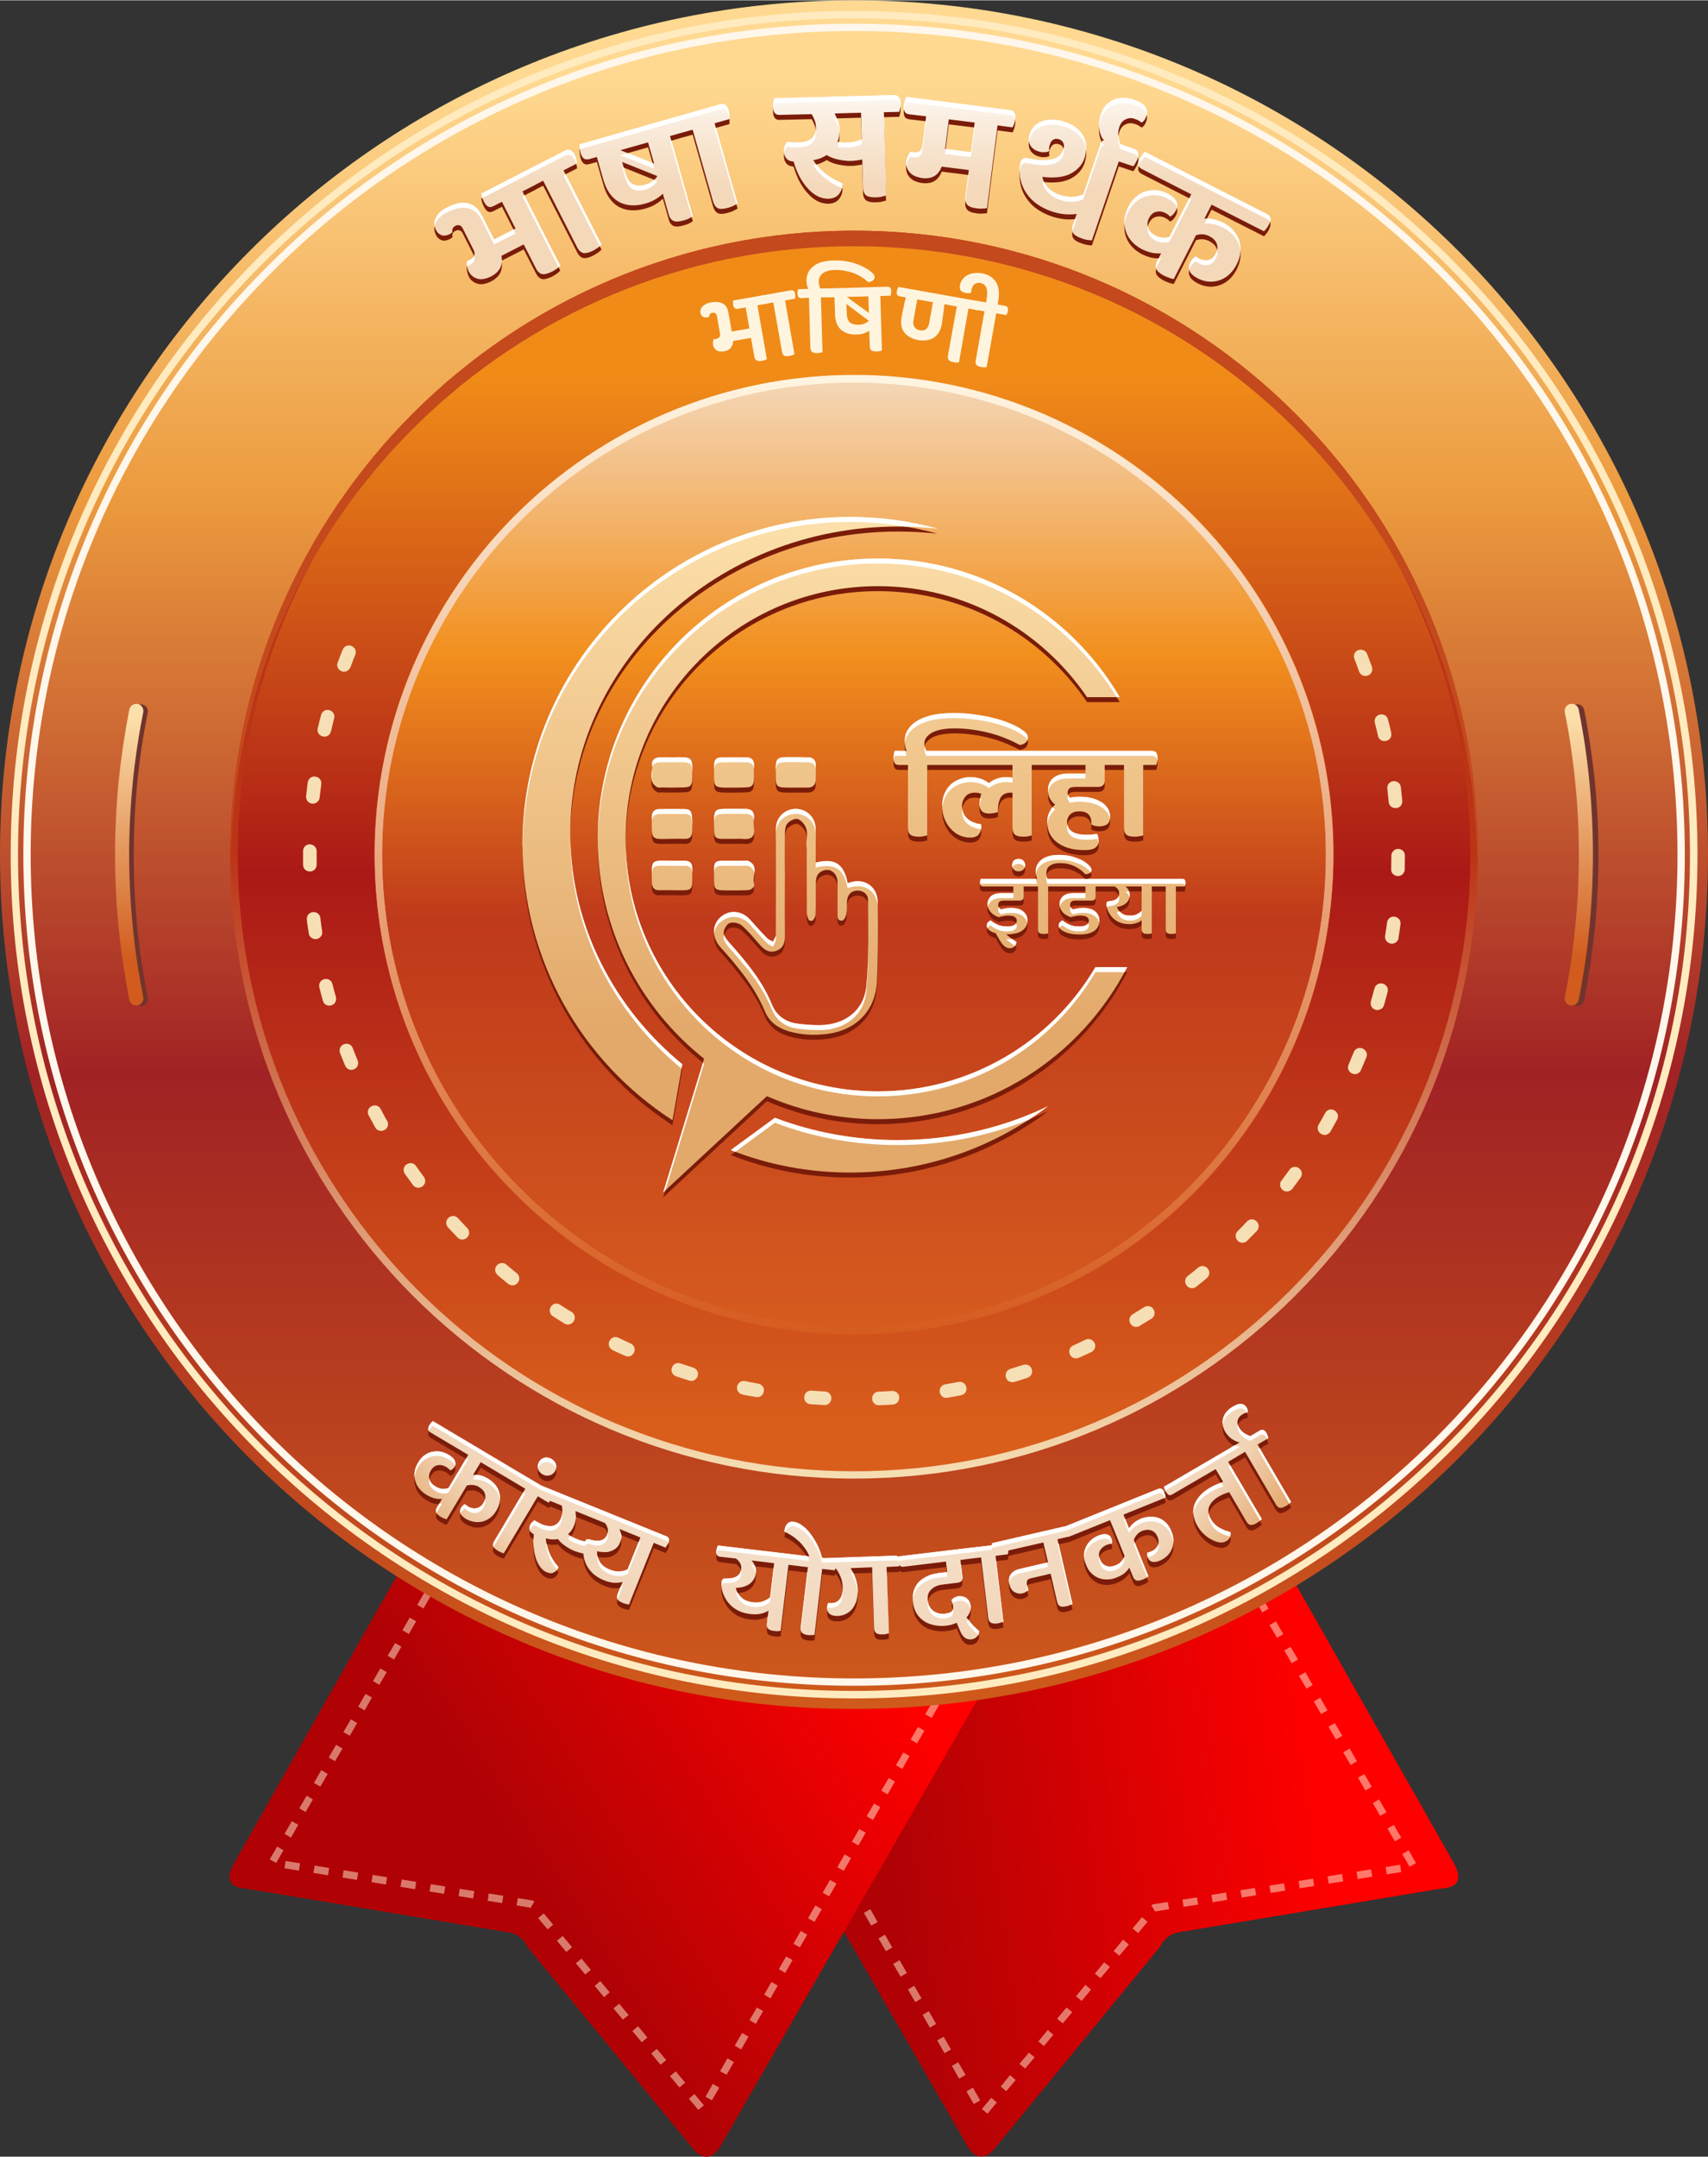 <?xml version="1.0" encoding="UTF-8"?>
<!DOCTYPE svg PUBLIC "-//W3C//DTD SVG 1.1//EN" "http://www.w3.org/Graphics/SVG/1.1/DTD/svg11.dtd">
<!-- Creator: CorelDRAW X7 -->
<svg xmlns="http://www.w3.org/2000/svg" xml:space="preserve" width="484px" height="611px" version="1.1" style="shape-rendering:geometricPrecision; text-rendering:geometricPrecision; image-rendering:optimizeQuality; fill-rule:evenodd; clip-rule:evenodd"
viewBox="0 0 9575 12084"
 xmlns:xlink="http://www.w3.org/1999/xlink">
 <rect x="0" y="0" width="9575" height="12084" fill="#333333" stroke="none"/>
 <defs>
  <style type="text/css">
   <![CDATA[
    .fil3 {fill:none}
    .fil5 {fill:#70342D}
    .fil20 {fill:#7A1C09}
    .fil14 {fill:#C4491C}
    .fil19 {fill:white}
    .fil17 {fill:#7A1C09;fill-rule:nonzero}
    .fil11 {fill:#F6DFB4;fill-rule:nonzero}
    .fil6 {fill:#FFEBBF;fill-rule:nonzero}
    .fil16 {fill:#FFF5DF;fill-rule:nonzero}
    .fil7 {fill:#FFF7EB;fill-rule:nonzero}
    .fil23 {fill:white;fill-rule:nonzero}
    .fil1 {fill:#FFF0D4;fill-rule:nonzero;fill-opacity:0.502}
    .fil13 {fill:url(#id0)}
    .fil10 {fill:url(#id1)}
    .fil4 {fill:url(#id2)}
    .fil12 {fill:url(#id3)}
    .fil9 {fill:url(#id4)}
    .fil8 {fill:url(#id5)}
    .fil0 {fill:url(#id6)}
    .fil2 {fill:url(#id7)}
    .fil21 {fill:url(#id8)}
    .fil15 {fill:url(#id9)}
    .fil18 {fill:url(#id10)}
    .fil22 {fill:url(#id11);fill-rule:nonzero}
   ]]>
  </style>
  <linearGradient id="id0" gradientUnits="userSpaceOnUse" x1="4787.75" y1="2098.23" x2="4787.75" y2="7751.59">
   <stop offset="0" style="stop-opacity:1; stop-color:#F4D8BA"/>
   <stop offset="0.278" style="stop-opacity:1; stop-color:#F28F1D"/>
   <stop offset="0.541" style="stop-opacity:1; stop-color:#BF391B"/>
   <stop offset="1" style="stop-opacity:1; stop-color:#D9601F"/>
  </linearGradient>
  <linearGradient id="id1" gradientUnits="userSpaceOnUse" x1="4787.66" y1="2119.2" x2="4787.75" y2="8000.71">
   <stop offset="0" style="stop-opacity:1; stop-color:#F08B18"/>
   <stop offset="0.471" style="stop-opacity:1; stop-color:#AB1916"/>
   <stop offset="1" style="stop-opacity:1; stop-color:#D95E1C"/>
  </linearGradient>
  <linearGradient id="id2" gradientUnits="userSpaceOnUse" x1="4805.57" y1="424.21" x2="4805.57" y2="9554.04">
   <stop offset="0" style="stop-opacity:1; stop-color:#FFD991"/>
   <stop offset="0.259" style="stop-opacity:1; stop-color:#EC9A3E"/>
   <stop offset="0.612" style="stop-opacity:1; stop-color:#A12224"/>
   <stop offset="1" style="stop-opacity:1; stop-color:#CF5A1B"/>
  </linearGradient>
  <linearGradient id="id3" gradientUnits="userSpaceOnUse" x1="4786.47" y1="8304.46" x2="4786.56" y2="4787.66">
   <stop offset="0" style="stop-opacity:1; stop-color:#F6DFB4"/>
   <stop offset="1" style="stop-opacity:1; stop-color:#BC3416"/>
  </linearGradient>
  <linearGradient id="id4" gradientUnits="userSpaceOnUse" x1="8924.1" y1="4009.32" x2="8928.82" y2="5373.27">
   <stop offset="0" style="stop-opacity:1; stop-color:#FCE0AB"/>
   <stop offset="1" style="stop-opacity:1; stop-color:#D15C1E"/>
  </linearGradient>
  <linearGradient id="id5" gradientUnits="userSpaceOnUse" xlink:href="#id4" x1="797.671" y1="4009.32" x2="802.388" y2="5373.27">
  </linearGradient>
  <linearGradient id="id6" gradientUnits="userSpaceOnUse" x1="7235.93" y1="8774.07" x2="4822.83" y2="9123.48">
   <stop offset="0" style="stop-opacity:1; stop-color:red"/>
   <stop offset="1" style="stop-opacity:1; stop-color:#B00205"/>
  </linearGradient>
  <linearGradient id="id7" gradientUnits="userSpaceOnUse" x1="2405.76" y1="9569.62" x2="4350.28" y2="8330.36">
   <stop offset="0" style="stop-opacity:1; stop-color:#B00205"/>
   <stop offset="1" style="stop-opacity:1; stop-color:red"/>
  </linearGradient>
  <linearGradient id="id8" gradientUnits="userSpaceOnUse" x1="3628.25" y1="5756.66" x2="3628.48" y2="2908.28">
   <stop offset="0" style="stop-opacity:1; stop-color:#E3A96A"/>
   <stop offset="1" style="stop-opacity:1; stop-color:#FCE0AB"/>
  </linearGradient>
  <linearGradient id="id9" gradientUnits="objectBoundingBox" x1="55.247%" y1="0.333%" x2="55.249%" y2="100.849%">
   <stop offset="0" style="stop-opacity:1; stop-color:#FFF4DF"/>
   <stop offset="1" style="stop-opacity:1; stop-color:#D65B1E"/>
  </linearGradient>
  <radialGradient id="id10" gradientUnits="userSpaceOnUse" gradientTransform="matrix(7.5308E-017 1.23 -1.23 7.5309E-017 12944 858)" cx="4731.56" cy="6677.24" r="2457.24" fx="4731.56" fy="6677.24">
   <stop offset="0" style="stop-opacity:1; stop-color:#FEFEFE"/>
   <stop offset="0.878" style="stop-opacity:1; stop-color:#F2D5B8"/>
   <stop offset="1" style="stop-opacity:1; stop-color:#E6AC73"/>
  </radialGradient>
  <linearGradient id="id11" gradientUnits="userSpaceOnUse" x1="4558.39" y1="1056.55" x2="4558.39" y2="431.847">
   <stop offset="0" style="stop-opacity:1; stop-color:#F4D8BA"/>
   <stop offset="0.561" style="stop-opacity:1; stop-color:#F9EBDC"/>
   <stop offset="1" style="stop-opacity:1; stop-color:white"/>
  </linearGradient>
 </defs>
 <g id="Layer_x0020_1">
  <g id="_791620264">
   <g>
    <g>
     <path class="fil0" d="M4728 9283l-456 94 -126 25 -85 18 -76 15 -37 8 -10 2 36 63 757 1315 694 1205c39,60 84,75 139,25l937 -1143c25,-47 62,-81 128,-87l1453 -242c95,-6 117,-54 67,-144l-880 -1552 -30 -52 -4 -8 -16 -28 -12 -21 -16 3 -125 25 -67 14 -43 9 -2228 456z"/>
     <path class="fil1" d="M6993 8891l36 -21 -41 -71 -36 21 41 71zm-2853 520l-36 21 41 71 36 -20 -41 -72zm82 143l-36 21 41 71 36 -20 -41 -72zm82 143l-36 21 41 71 36 -20 -41 -72zm82 143l-35 21 41 71 35 -20 -41 -72zm82 143l-35 20 41 72 35 -21 -41 -71zm83 143l-36 20 41 72 36 -21 -41 -71zm82 143l-36 20 41 72 36 -21 -41 -71zm82 143l-36 20 41 72 36 -21 -41 -71zm82 142l-36 21 41 71 36 -20 -41 -72zm82 143l-36 21 41 71 36 -20 -41 -72zm82 143l-36 21 41 71 36 -20 -41 -72zm82 143l-36 21 42 71 35 -20 -41 -72zm82 143l-35 21 41 71 35 -21 -41 -71zm82 143l-35 20 41 72 35 -21 -41 -71zm83 143l-36 20 41 72 36 -21 -41 -71zm82 143l-36 20 41 72 36 -21 -41 -71zm82 142l-36 21 41 71 36 -20 -41 -72zm50 120l32 26 52 -63 -31 -26 -53 63zm106 -126l31 26 53 -63 -32 -27 -52 64zm105 -127l32 26 53 -63 -32 -26 -53 63zm106 -126l31 26 53 -63 -31 -27 -53 64zm105 -127l32 26 53 -63 -32 -26 -53 63zm106 -126l32 26 52 -63 -31 -27 -53 64zm106 -127l31 26 53 -63 -32 -26 -52 63zm105 -126l32 26 53 -63 -32 -27 -53 64zm106 -127l31 26 53 -63 -31 -26 -53 63zm105 -126l6 5 15 26 79 -13 -7 -40 -86 13 -7 9zm175 -35l6 40 82 -13 -7 -40 -81 13zm162 -27l7 41 81 -13 -6 -41 -82 13zm163 -26l7 41 81 -13 -7 -41 -81 13zm163 -26l6 41 82 -13 -7 -41 -81 13zm163 -26l6 41 81 -13 -6 -41 -81 13zm162 -26l7 41 81 -13 -6 -41 -82 13zm163 -26l6 41 82 -13 -7 -41 -81 13zm163 -26l6 41 81 -13 -6 -41 -81 13zm134 -2l36 -20 -41 -72 -36 21 41 71zm-82 -142l35 -21 -41 -71 -36 20 42 72zm-83 -143l36 -20 -42 -72 -35 21 41 71zm-83 -142l36 -21 -41 -71 -36 20 41 72zm-82 -143l35 -21 -41 -71 -36 21 42 71zm-83 -143l36 -20 -42 -72 -35 21 41 71zm-83 -142l36 -21 -41 -71 -36 21 41 71zm-82 -143l35 -20 -41 -72 -36 21 42 71zm-83 -142l36 -21 -42 -71 -35 20 41 72zm-82 -143l35 -20 -41 -72 -36 21 42 71zm-83 -142l36 -21 -42 -71 -35 20 41 72z"/>
     <path class="fil2" d="M2254 8777c-314,553 -627,1107 -941,1661 -51,90 -29,138 67,144 484,81 968,161 1452,242 66,6 104,40 128,88 313,381 625,762 938,1143 54,49 100,35 139,-26 495,-861 991,-1722 1487,-2583 -1090,-223 -2180,-446 -3270,-669z"/>
     <path class="fil1" d="M2457 8870l-36 -21 41 -71 36 21 -41 71zm2853 520l36 21 -41 71 -36 -20 41 -72zm-82 143l36 21 -41 71 -36 -20 41 -72zm-82 143l36 21 -41 71 -36 -21 41 -71zm-82 143l35 20 -41 72 -35 -21 41 -71zm-82 143l35 20 -41 72 -35 -21 41 -71zm-82 143l35 20 -41 72 -36 -21 42 -71zm-83 143l36 20 -41 72 -36 -21 41 -71zm-82 142l36 21 -41 71 -36 -20 41 -72zm-82 143l36 21 -41 71 -36 -20 41 -72zm-82 143l36 21 -41 71 -36 -20 41 -72zm-82 143l36 21 -41 71 -36 -20 41 -72zm-82 143l36 20 -41 72 -36 -21 41 -71zm-82 143l35 20 -41 72 -35 -21 41 -71zm-82 143l35 20 -41 72 -35 -21 41 -71zm-83 143l36 20 -41 72 -36 -21 41 -71zm-82 142l36 21 -41 71 -36 -20 41 -72zm-82 143l36 21 -41 71 -36 -20 41 -72zm-50 120l-31 26 -53 -63 31 -26 53 63zm-105 -127l-32 27 -53 -63 32 -27 53 63zm-106 -126l-32 26 -52 -63 31 -26 53 63zm-106 -127l-31 27 -53 -63 32 -27 52 63zm-105 -126l-32 26 -53 -63 32 -26 53 63zm-106 -127l-32 27 -52 -63 31 -27 53 63zm-106 -126l-31 26 -53 -63 32 -26 52 63zm-105 -127l-32 27 -53 -63 32 -27 53 63zm-106 -126l-31 26 -53 -63 31 -26 53 63zm-105 -127l-6 6 -15 26 -79 -13 7 -41 86 14 7 8zm-175 -35l-6 41 -81 -13 6 -41 81 13zm-162 -26l-7 41 -81 -13 6 -41 82 13zm-163 -26l-7 41 -81 -13 7 -41 81 13zm-163 -26l-6 41 -82 -13 7 -41 81 13zm-163 -26l-6 41 -81 -13 6 -41 81 13zm-162 -26l-7 41 -81 -13 6 -41 82 13zm-163 -26l-6 41 -82 -13 7 -41 81 13zm-163 -26l-6 41 -81 -13 6 -41 81 13zm-134 -2l-36 -20 42 -72 35 21 -41 71zm83 -142l-36 -21 41 -71 36 20 -41 72zm82 -143l-35 -21 41 -71 35 21 -41 71zm83 -143l-36 -20 41 -72 36 21 -41 71zm82 -142l-35 -21 41 -71 36 21 -42 71zm83 -143l-36 -20 42 -72 35 21 -41 71zm83 -142l-36 -21 41 -71 36 20 -41 72zm82 -143l-35 -21 41 -71 36 21 -42 71zm83 -142l-36 -21 42 -71 35 20 -41 72zm83 -143l-36 -21 41 -71 36 21 -41 71zm82 -143l-35 -20 41 -71 35 20 -41 71z"/>
    </g>
    <g>
     <circle class="fil3" cx="4788" cy="4751" r="4751"/>
     <path class="fil4" d="M4788 0c2644,0 4787,2143 4787,4788 0,2644 -2143,4787 -4787,4787 -2645,0 -4788,-2143 -4788,-4787 0,-2645 2143,-4788 4788,-4788zm0 1306c1923,0 3482,1559 3482,3482 0,1923 -1559,3482 -3482,3482 -1923,0 -3482,-1559 -3482,-3482 0,-1923 1559,-3482 3482,-3482z"/>
     <path class="fil5" d="M828 5588c-26,-131 -46,-264 -59,-397 -13,-133 -19,-267 -19,-401 0,-134 6,-268 19,-401 13,-133 33,-266 59,-397 5,-21 -9,-42 -31,-46 -21,-5 -42,9 -46,31 -27,133 -47,268 -60,404 -14,136 -20,273 -20,409 0,137 6,273 20,409 13,136 33,271 60,404 4,22 25,36 46,32 22,-5 36,-26 31,-47z"/>
     <path class="fil6" d="M4788 60c1305,0 2487,529 3343,1385 855,855 1385,2037 1385,3343 0,1305 -530,2487 -1385,3343 -856,855 -2038,1385 -3343,1385 -1306,0 -2488,-530 -3343,-1385 -856,-856 -1385,-2038 -1385,-3343 0,-1306 529,-2488 1385,-3343 855,-856 2037,-1385 3343,-1385zm3314 1414c-848,-848 -2020,-1373 -3314,-1373 -1295,0 -2466,525 -3314,1373 -848,848 -1373,2019 -1373,3314 0,1294 525,2465 1373,3314 848,848 2019,1372 3314,1372 1294,0 2466,-524 3314,-1372 848,-849 1372,-2020 1372,-3314 0,-1295 -524,-2466 -1372,-3314z"/>
     <path class="fil7" d="M4788 131c1286,0 2450,521 3293,1364 842,842 1364,2007 1364,3293 0,1286 -522,2450 -1364,3293 -843,842 -2007,1364 -3293,1364 -1286,0 -2451,-522 -3293,-1364 -843,-843 -1364,-2007 -1364,-3293 0,-1286 521,-2451 1364,-3293 842,-843 2007,-1364 3293,-1364zm3264 1393c-836,-836 -1990,-1352 -3264,-1352 -1275,0 -2429,516 -3264,1352 -836,835 -1352,1989 -1352,3264 0,1274 516,2428 1352,3264 835,835 1989,1352 3264,1352 1274,0 2428,-517 3264,-1352 835,-836 1352,-1990 1352,-3264 0,-1275 -517,-2429 -1352,-3264z"/>
     <path class="fil5" d="M8803 3992c26,131 46,264 59,397 13,133 19,267 19,401 0,134 -6,268 -19,401 -13,134 -33,266 -59,397 -4,21 10,42 31,47 22,4 42,-10 47,-31 26,-134 46,-269 60,-405 13,-136 20,-272 20,-409 0,-136 -7,-273 -20,-409 -14,-136 -34,-271 -60,-404 -5,-22 -25,-36 -47,-31 -21,4 -35,25 -31,46z"/>
     <path class="fil8" d="M803 5586c-26,-132 -46,-264 -59,-397 -13,-133 -20,-267 -20,-401 0,-134 7,-268 20,-402 13,-133 33,-265 59,-396 4,-22 -10,-43 -31,-47 -22,-4 -42,10 -47,31 -26,134 -46,269 -60,405 -13,136 -20,272 -20,409 0,136 7,273 20,409 14,135 34,270 60,404 5,21 25,35 47,31 21,-4 35,-25 31,-46z"/>
     <path class="fil9" d="M8772 3990c27,131 46,263 59,396 14,134 20,268 20,402 0,134 -6,268 -20,401 -13,133 -32,265 -59,397 -4,21 10,42 31,46 22,4 43,-10 47,-31 27,-134 47,-269 60,-404 13,-136 20,-273 20,-409 0,-137 -7,-273 -20,-409 -13,-136 -33,-271 -60,-405 -4,-21 -25,-35 -47,-31 -21,4 -35,25 -31,47z"/>
     <circle class="fil10" cx="4788" cy="4788" r="3485"/>
     <path class="fil11" d="M7664 3663c-15,-38 -74,-29 -74,14 0,5 1,9 3,14 9,23 18,47 26,70 17,45 84,25 73,-22l-1 -4c-9,-24 -18,-48 -27,-72zm-5672 4c6,-17 1,-34 -14,-45 -21,-14 -47,-6 -57,17 -10,24 -19,48 -28,72 -15,39 37,72 66,36 2,-3 4,-6 6,-10 8,-23 17,-46 27,-70zm-119 357c12,-40 -45,-68 -69,-29 -2,4 -3,6 -4,10 -7,25 -13,50 -19,75 -10,46 58,67 74,19 6,-25 12,-50 18,-75zm-72 369c6,-46 -62,-62 -75,-14l-1 4c-3,26 -6,51 -9,77 -1,14 5,27 16,35 23,17 57,1 60,-27 3,-25 6,-50 9,-75zm-26 375c0,-40 -55,-54 -73,-16 -2,6 -3,10 -3,15 0,26 0,52 0,78 2,48 72,50 76,1 1,-26 0,-52 0,-78zm21 375c-6,-47 -76,-44 -76,6 2,26 7,54 11,80 1,8 5,17 12,22 27,24 68,2 63,-33 -4,-25 -7,-50 -10,-75zm68 370c-13,-48 -83,-32 -74,17 6,25 13,51 20,76 11,43 77,34 74,-13 0,-3 0,-5 -1,-8 -7,-24 -13,-48 -19,-72zm113 358c-14,-37 -71,-29 -73,13 0,5 0,10 2,15 10,24 19,48 29,71 8,18 27,28 45,22 22,-6 34,-30 25,-51 -9,-23 -19,-47 -28,-70zm157 342c-22,-41 -84,-14 -70,30 1,2 2,4 3,6 12,23 25,45 37,68 20,35 77,18 71,-26 -1,-5 -2,-8 -5,-12 -12,-19 -25,-46 -36,-66zm198 319c-23,-33 -78,-10 -68,32 1,5 3,8 6,13 15,21 30,41 45,62 28,36 84,2 65,-39 -1,-2 -2,-5 -4,-7 -15,-20 -30,-40 -44,-61zm236 293c-30,-32 -82,3 -62,44 2,3 4,5 6,8 17,18 35,37 53,56 32,32 84,-8 58,-49 -1,-1 -2,-3 -4,-4 -17,-18 -34,-37 -51,-55zm271 260c-25,-22 -66,-1 -63,32 1,11 6,20 14,27 19,16 39,33 59,49 18,14 44,10 56,-10 11,-16 7,-38 -8,-50 -20,-16 -39,-31 -58,-48zm301 225c-16,-11 -37,-8 -49,7 -15,17 -11,45 8,57 21,14 43,27 65,41 35,22 77,-22 49,-58 -3,-3 -6,-5 -9,-7 -22,-13 -43,-26 -64,-40zm327 185c-40,-19 -75,35 -40,64 2,2 5,3 7,5 23,11 47,22 70,32 43,19 75,-39 37,-66 -1,-1 -3,-2 -6,-3 -22,-10 -45,-21 -68,-32zm348 144c-44,-15 -71,46 -31,69 2,1 4,2 6,3 25,8 49,16 74,24 42,13 70,-47 29,-70 -2,-1 -4,-2 -7,-3 -24,-8 -47,-15 -71,-23zm362 99c-39,-9 -65,45 -27,70 4,2 7,3 12,5 25,5 50,10 76,14 44,8 64,-55 20,-73 -2,-1 -5,-1 -7,-2 -24,-4 -49,-9 -74,-14zm372 53c-43,-4 -58,60 -14,75 3,0 6,1 8,1 26,2 52,4 78,5 42,2 56,-57 15,-74 -4,-1 -8,-2 -12,-2 -25,-1 -50,-3 -75,-5zm376 6c-42,2 -50,63 -8,75 4,1 7,1 12,1 26,-1 51,-2 77,-4 46,-4 48,-72 -1,-76 -1,0 -3,0 -5,0 -25,2 -50,3 -75,4zm374 -41c-44,8 -41,74 6,76 2,0 5,0 7,-1 25,-4 51,-9 76,-14 48,-11 35,-81 -14,-75 -25,5 -50,10 -75,14zm366 -87c-46,15 -30,83 18,74 26,-6 53,-16 77,-24 39,-13 33,-72 -11,-74 -5,0 -8,0 -13,2 -24,7 -48,15 -71,22zm352 -131c-39,16 -25,77 20,72 4,0 7,-1 11,-3 23,-10 47,-21 70,-32 8,-4 15,-11 19,-20 13,-33 -21,-64 -52,-49 -23,11 -45,21 -68,32zm333 -175c-39,25 -11,83 32,69 3,-1 5,-2 7,-4 22,-13 44,-26 66,-40 34,-22 15,-76 -27,-70 -5,1 -10,3 -15,6 -21,13 -42,26 -63,39zm308 -214c-32,26 -5,80 38,66 4,-2 6,-4 10,-6 20,-16 40,-32 60,-49 11,-10 16,-25 12,-39 -8,-27 -40,-37 -61,-19 -20,16 -39,32 -59,47zm280 -251c-30,30 7,82 47,59 3,-2 5,-3 7,-6 18,-18 36,-37 54,-55 31,-35 -14,-84 -51,-57 -2,2 -3,3 -5,5 -17,18 -34,36 -52,54zm246 -284c-25,32 13,78 51,55 4,-3 7,-6 10,-9 15,-21 31,-41 46,-62 26,-39 -24,-81 -58,-50 -2,2 -3,4 -4,5 -15,21 -30,41 -45,61zm208 -313c-23,42 36,80 65,41 13,-22 26,-47 39,-70 21,-39 -32,-78 -63,-43 -1,2 -3,4 -4,6 -12,22 -24,44 -37,66zm168 -336c-17,39 36,73 65,38 2,-3 4,-5 5,-9 10,-23 20,-47 30,-71 16,-42 -41,-72 -67,-36 -2,3 -3,5 -4,8 -10,22 -19,47 -29,70zm125 -355c-4,17 2,34 17,43 21,13 50,2 57,-22 7,-25 13,-50 20,-75 10,-37 -39,-65 -67,-33 -3,5 -5,9 -7,15 -6,24 -13,48 -20,72zm80 -367c-5,41 47,60 70,26 3,-4 5,-9 5,-15 4,-25 8,-51 11,-76 6,-43 -54,-61 -73,-20 -1,4 -2,7 -2,10 -4,25 -7,50 -11,75zm34 -374c-2,40 54,54 72,17 3,-6 4,-10 4,-16 0,-25 1,-51 1,-77 0,-39 -53,-53 -72,-16 -3,5 -4,10 -4,16 0,25 -1,50 -1,76zm-14 -376c4,42 68,47 76,2 0,-3 0,-6 0,-10 -2,-25 -5,-51 -8,-76 -6,-46 -74,-44 -76,4 0,2 0,3 0,5 3,25 6,50 8,75zm-60 -371c10,45 79,36 75,-13l-1 -4c-5,-25 -11,-50 -18,-75 -12,-47 -83,-32 -74,17 6,25 13,50 18,75z"/>
     <path class="fil12" d="M4788 1291c965,0 1839,392 2472,1024 633,633 1024,1507 1024,2473 0,965 -391,1839 -1024,2472 -633,633 -1507,1024 -2472,1024 -966,0 -1840,-391 -2473,-1024 -632,-633 -1024,-1507 -1024,-2472 0,-966 392,-1840 1024,-2473 633,-632 1507,-1024 2473,-1024zm0 42c1908,0 3455,1546 3455,3455 0,1908 -1547,3455 -3455,3455 -1908,0 -3455,-1547 -3455,-3455 0,-1909 1547,-3455 3455,-3455z"/>
     <circle class="fil13" cx="4788" cy="4788" r="2689"/>
     <path class="fil14" d="M4788 1291c1929,0 3494,1561 3494,3486 0,14 -1,29 -1,43 -23,-1905 -1578,-3442 -3493,-3442 -1916,0 -3471,1537 -3494,3442 0,-14 0,-29 0,-43 0,-1925 1564,-3486 3494,-3486z"/>
    </g>
   </g>
   <path class="fil15" d="M4788 2101c741,0 1413,301 1899,787 486,486 787,1158 787,1900 0,741 -301,1413 -787,1899 -486,486 -1158,787 -1899,787 -742,0 -1414,-301 -1900,-787 -486,-486 -787,-1158 -787,-1899 0,-742 301,-1414 787,-1900 486,-486 1158,-787 1900,-787zm0 41c1461,0 2645,1185 2645,2646 0,1461 -1184,2645 -2645,2645 -1461,0 -2646,-1184 -2646,-2645 0,-1461 1185,-2646 2646,-2646z"/>
  </g>
  <path class="fil3" d="M4788 1872c1610,0 2915,1306 2915,2916 0,1610 -1305,2915 -2915,2915 -1610,0 -2915,-1305 -2915,-2915 0,-1610 1305,-2916 2915,-2916z"/>
  <path class="fil16" d="M4246 1709l53 302c-3,1 -7,3 -11,5 -5,2 -10,3 -16,4 -14,3 -24,2 -31,-2 -6,-4 -10,-11 -12,-21l-19 -105 -100 17c-1,16 -5,28 -13,38 -9,11 -21,17 -37,20 -19,3 -33,1 -44,-6 -10,-8 -16,-17 -19,-30 -1,-10 0,-20 3,-31l17 -3c8,-2 13,-5 16,-10 4,-5 5,-12 3,-20l-17 -98c-1,-7 -4,-12 -9,-15 -5,-3 -10,-4 -16,-3 -13,3 -19,10 -18,22 -4,2 -8,3 -11,4 -10,1 -18,0 -25,-4 -7,-4 -11,-10 -13,-20 -3,-16 2,-29 13,-39 12,-11 27,-18 46,-21 25,-5 47,-3 65,6 17,9 28,26 32,50l19 107 99 -17 -21 -118 -45 8c-13,2 -22,-5 -25,-22 0,-4 -1,-8 -1,-13 0,-4 1,-9 2,-12l167 -29c14,-3 22,4 25,21 1,3 1,8 1,13 0,5 -1,9 -1,12l-57 10z"/>
  <path id="1" class="fil16" d="M4401 1682l53 302c-3,1 -7,3 -11,4 -5,2 -10,4 -17,5 -14,2 -24,2 -30,-2 -6,-4 -11,-11 -12,-22l-49 -276 -43 8c-7,1 -13,0 -17,-3 -3,-4 -6,-10 -8,-19 0,-3 -1,-7 -1,-12 0,-5 0,-9 1,-12l166 -30c13,-2 22,5 25,22 0,3 0,7 0,12 0,5 0,10 -1,13l-56 10z"/>
  <path id="2" class="fil16" d="M4602 1665l9 307c-3,1 -7,2 -12,3 -5,1 -10,1 -17,2 -14,0 -24,-2 -30,-7 -5,-4 -8,-12 -9,-23l-8 -280 -43 2c-8,0 -13,-2 -16,-6 -3,-5 -5,-11 -5,-20 0,-3 0,-7 0,-12 1,-5 2,-9 3,-12l58 -2c-3,-5 -6,-12 -8,-20 -2,-8 -3,-17 -3,-26 0,-15 3,-30 9,-44 6,-13 15,-25 28,-35 12,-11 28,-19 47,-25 20,-5 42,-9 67,-9 33,-1 63,2 91,8 29,7 53,16 73,26 21,10 37,20 49,31 12,10 18,19 18,26 1,9 -3,16 -10,21 -7,6 -16,8 -27,9 -11,-11 -23,-20 -37,-29 -14,-8 -29,-16 -46,-22 -16,-6 -33,-10 -51,-13 -18,-3 -36,-4 -54,-4 -30,1 -52,8 -67,20 -14,12 -22,28 -21,48 0,7 1,13 3,20 1,6 3,12 6,16l43 -1c14,0 21,8 22,25 0,3 -1,7 -1,12 -1,5 -2,10 -3,13l-58 1z"/>
  <path id="3" class="fil16" d="M4935 1657l9 306c-4,1 -7,2 -12,3 -5,1 -10,2 -17,2 -14,0 -24,-2 -30,-6 -6,-5 -9,-13 -9,-24l-3 -86c-9,6 -20,11 -32,15 -12,4 -26,6 -40,6 -36,1 -64,-8 -86,-27 -22,-19 -33,-49 -34,-89l-3 -93 -31 1c-8,0 -13,-2 -17,-6 -3,-4 -5,-11 -5,-20 0,-3 0,-7 1,-12 1,-5 1,-9 3,-12l346 -10c14,0 21,8 21,25 0,4 0,8 -1,13 0,5 -1,9 -3,12l-57 2zm-121 161c12,0 23,-2 33,-7 10,-4 18,-9 24,-15l-126 -94 2 50c0,26 6,43 18,53 11,9 28,14 49,13zm57 -66l-3 -93 -121 3 124 90z"/>
  <path id="4" class="fil16" d="M5429 1727l-53 302c-4,0 -8,1 -13,1 -4,0 -10,-1 -16,-2 -14,-2 -23,-6 -28,-12 -5,-6 -7,-14 -5,-25l50 -275 -70 -13c-2,21 -4,41 -7,59 -2,18 -5,37 -8,56 -4,18 -9,33 -17,45 -8,12 -18,22 -29,29 -12,7 -25,11 -39,13 -15,2 -30,2 -47,-1 -16,-3 -31,-8 -43,-15 -13,-6 -24,-15 -32,-25 -9,-10 -15,-23 -18,-37 -3,-15 -3,-31 0,-49 3,-19 7,-38 11,-56 3,-18 8,-37 13,-57l-34 -6c-8,-2 -13,-5 -15,-10 -2,-4 -3,-11 -1,-20 0,-3 1,-7 3,-12 2,-4 3,-8 5,-11l443 79c14,3 19,12 16,29 0,3 -2,7 -3,12 -2,5 -4,9 -6,12l-57 -11zm-272 122c14,3 25,1 34,-6 9,-7 15,-18 18,-34l21 -117 -88 -16 -21 118c-3,15 -1,28 6,37 6,10 16,16 30,18z"/>
  <path id="5" class="fil16" d="M5585 1754l-54 302c-4,0 -8,1 -13,1 -4,0 -10,-1 -16,-2 -14,-2 -24,-6 -28,-12 -5,-6 -6,-14 -4,-25l49 -275 -43 -8c-7,-1 -12,-4 -14,-9 -3,-5 -3,-11 -2,-20 1,-4 2,-8 4,-12 1,-5 3,-9 5,-11l59 10 3 -17c5,-29 4,-51 -2,-66 -6,-14 -17,-23 -33,-26 -11,-2 -22,0 -32,6 -9,7 -15,18 -18,34l-3 15c-3,1 -6,2 -9,2 -6,1 -13,0 -20,-1 -11,-2 -20,-6 -26,-12 -7,-6 -9,-16 -7,-29 2,-13 7,-24 14,-34 7,-10 16,-18 27,-24 11,-6 23,-11 37,-12 14,-2 29,-2 46,1 35,6 61,22 78,48 17,26 21,63 13,109l-3 18 41 7c14,3 19,12 16,29 0,3 -2,7 -3,12 -2,5 -4,9 -6,11l-56 -10z"/>
  <path class="fil3" d="M8524 4788c0,2087 -1691,3779 -3779,3779 -2087,0 -3778,-1692 -3778,-3779"/>
  <path class="fil17" d="M3665 8674l-139 346c-4,-1 -9,-1 -15,-3 -6,-1 -12,-3 -19,-5 -16,-7 -26,-14 -30,-22 -4,-8 -4,-18 1,-30l27 -67c-16,5 -32,6 -49,5 -17,-1 -36,-6 -55,-14 -32,-13 -58,-31 -77,-54 -19,-23 -31,-48 -36,-75 -1,-6 -2,-13 -3,-21 -16,-3 -32,-7 -49,-14 -17,-7 -34,-16 -51,-27 -17,-12 -31,-25 -42,-40 -21,4 -44,3 -68,-4 1,16 3,31 8,46 4,15 9,30 15,43 7,14 14,27 22,39 9,12 17,23 26,33 -5,13 -13,23 -25,30 -11,6 -25,6 -41,0 -13,-5 -24,-14 -34,-27 -11,-13 -19,-29 -26,-48 -6,-19 -11,-41 -13,-64 -3,-24 -2,-49 1,-75 -12,-6 -20,-14 -23,-22 -3,-9 -3,-18 1,-28 3,-6 6,-11 11,-16 4,-5 9,-9 14,-12 5,4 11,8 19,12 7,4 16,8 24,11 27,11 49,13 67,6 17,-7 30,-20 39,-40 4,-12 7,-24 7,-36 1,-12 0,-24 -3,-35l-65 -26c-3,4 -6,7 -9,9l-60 -36 -191 320c-4,-1 -9,-3 -14,-5 -5,-1 -11,-4 -18,-8 -15,-9 -24,-18 -27,-26 -3,-9 -1,-19 6,-30l174 -292 -32 -20 -13 -7 -1 -1 0 0 0 0 -1 0 -203 -121 -43 71c13,-2 26,-1 41,3 14,3 28,9 44,18 16,10 29,21 40,35 11,13 18,28 22,43 5,16 5,32 3,49 -3,17 -9,34 -19,51 -11,18 -23,32 -37,42 -14,10 -28,17 -43,21 -16,3 -31,3 -47,1 -15,-3 -30,-9 -44,-17 -31,-19 -40,-39 -27,-62 3,-5 6,-9 10,-13 4,-3 7,-6 11,-7 2,2 5,4 9,7 3,2 7,4 10,6 15,9 31,12 46,10 16,-3 30,-14 40,-32 10,-16 12,-32 8,-48 -4,-16 -16,-29 -34,-40 -11,-6 -22,-10 -35,-11 -12,0 -23,1 -33,4l-113 189c-4,-2 -9,-3 -14,-5 -6,-2 -11,-5 -18,-9 -15,-9 -24,-18 -27,-26 -3,-8 -1,-18 6,-30l27 -45c-13,1 -26,0 -41,-3 -14,-3 -29,-10 -46,-20 -15,-9 -28,-19 -39,-33 -11,-13 -19,-27 -23,-43 -5,-15 -7,-32 -5,-50 2,-18 9,-36 20,-55 10,-17 22,-31 36,-40 14,-10 28,-17 43,-20 16,-3 31,-3 47,0 15,2 30,8 44,16 20,12 32,23 36,35 5,12 4,23 -2,34 -6,10 -14,16 -23,20 -4,-4 -7,-7 -10,-10 -3,-3 -8,-6 -13,-9 -16,-10 -32,-13 -48,-11 -16,3 -29,13 -39,31 -10,16 -12,32 -8,48 5,17 17,30 35,41 14,8 27,13 39,13 13,0 24,-1 33,-5l111 -186 -212 -126c-14,-9 -16,-22 -6,-40 3,-4 6,-8 9,-12 4,-5 8,-8 11,-10l487 289 13 8 1 0 106 64 701 283c8,3 13,8 15,14 2,7 0,14 -3,24 -2,4 -4,8 -8,14 -3,5 -6,9 -8,12l-66 -27zm3385 -550l188 321c-3,3 -7,7 -11,10 -4,4 -10,8 -17,12 -15,9 -27,12 -35,11 -9,-2 -17,-8 -23,-19l-172 -294 -34 20 -12 6 0 1 -1 0 0 0 0 0 -48 28 189 322c-4,2 -7,6 -12,10 -4,4 -10,8 -16,11 -15,9 -27,13 -36,11 -9,-1 -16,-8 -23,-19l-96 -165c-11,4 -21,8 -31,12 -10,4 -20,9 -30,14 -25,15 -42,33 -51,54 -9,22 -6,45 9,72 13,21 29,38 49,48 20,11 40,19 61,24 2,10 1,20 -3,29 -3,9 -10,16 -21,23 -10,5 -22,8 -36,6 -14,-2 -29,-7 -44,-14 -15,-8 -30,-18 -44,-32 -14,-13 -27,-28 -37,-46 -12,-21 -20,-42 -22,-62 -3,-20 -1,-39 5,-57 7,-19 17,-36 32,-52 14,-15 32,-30 54,-42 13,-8 25,-14 38,-20 14,-6 26,-11 37,-15l-42 -71 -242 142c-8,4 -15,5 -20,3 -6,-3 -12,-8 -17,-18 -2,-3 -4,-8 -7,-13 -2,-6 -3,-11 -4,-15l361 -211 12 -7 1 0 50 -30c-15,-4 -30,-11 -45,-21 -14,-10 -26,-24 -36,-40 -14,-25 -18,-51 -11,-76 8,-26 25,-47 54,-64 21,-12 38,-17 50,-15 12,2 21,9 27,19 6,10 8,19 6,29 -5,0 -10,2 -14,3 -5,2 -11,5 -16,8 -12,7 -21,17 -25,31 -4,13 -2,27 7,43 7,11 16,21 27,29 12,8 24,14 37,18l52 -30c15,-9 27,-4 38,14 2,3 4,8 6,14 2,6 3,10 4,14l-60 36zm-2630 674l-44 370c-4,0 -9,1 -15,1 -6,1 -12,0 -20,-1 -17,-2 -29,-6 -35,-12 -6,-7 -8,-17 -6,-30l8 -71c-14,8 -29,14 -46,17 -17,4 -36,4 -57,1 -34,-4 -64,-14 -88,-32 -24,-17 -42,-38 -54,-63 -8,-14 -13,-28 -16,-44 -3,-15 -3,-28 -2,-39 1,-6 2,-11 5,-15 3,-4 8,-6 14,-6 30,1 52,-3 66,-12 15,-8 23,-22 25,-39 2,-13 0,-25 -6,-35 -5,-10 -13,-18 -24,-25l-88 -11c-17,-2 -24,-13 -21,-34 0,-4 1,-9 3,-15 2,-5 4,-10 6,-13l439 52 13 1 0 0 1 0 0 0 59 7c-6,-16 -14,-31 -25,-46 -11,-14 -22,-27 -35,-40 -13,-12 -27,-22 -40,-31 -14,-9 -27,-16 -39,-21 0,-1 0,-3 0,-5 0,-2 0,-4 1,-6 1,-14 6,-25 15,-34 8,-9 20,-12 36,-10 15,1 31,8 47,20 17,12 32,28 46,46 15,19 27,40 39,63 12,24 20,48 26,73l13 1 397 -14c8,0 14,2 18,7l1 -3 384 -45 16 -2 1 0 1 -1 121 -14c0,-4 0,-8 1,-11l403 -94c3,0 6,0 8,0l520 -211c16,-6 28,0 35,19 2,4 3,9 5,15 1,6 2,11 1,15l-235 95 31 77c7,-11 16,-21 27,-30 11,-9 25,-17 42,-24 17,-7 35,-11 52,-11 16,0 33,2 48,8 15,6 28,16 40,28 12,12 22,28 29,46 8,19 12,37 11,55 0,17 -3,33 -10,47 -6,14 -15,26 -27,37 -12,11 -25,19 -39,25 -35,14 -57,9 -67,-16 -2,-5 -3,-10 -4,-15 0,-6 0,-10 1,-14 3,0 7,-1 11,-2 4,-2 8,-3 11,-5 17,-6 28,-17 36,-31 7,-14 7,-31 -1,-51 -7,-17 -18,-29 -34,-35 -15,-6 -32,-5 -52,3 -12,5 -22,12 -30,21 -8,9 -13,19 -17,29l82 204c-4,2 -8,5 -12,8 -5,3 -11,6 -18,9 -16,7 -29,9 -37,6 -9,-3 -16,-10 -20,-23l-20 -48c-7,11 -16,21 -27,30 -11,9 -26,18 -44,25 -16,6 -32,10 -49,11 -17,1 -34,-2 -49,-7 -15,-6 -30,-15 -43,-27 -13,-13 -23,-29 -31,-49 -8,-19 -12,-37 -11,-54 0,-16 4,-32 11,-46 6,-14 16,-26 27,-37 12,-11 26,-19 41,-25 21,-9 37,-11 49,-8 12,3 21,11 25,22 5,11 5,21 2,31 -5,0 -9,1 -13,2 -5,0 -10,2 -16,4 -17,7 -29,18 -37,32 -7,15 -7,31 1,50 7,17 18,29 34,35 16,6 33,5 53,-3 15,-6 26,-14 34,-23 8,-10 13,-20 16,-29l-81 -201 -226 91 0 0 -1 1 -2 0c-4,2 -7,3 -11,3l-55 12 84 363c-4,2 -8,4 -14,7 -5,2 -11,4 -19,6 -16,4 -29,4 -37,-1 -8,-4 -13,-12 -16,-25l-36 -156 -112 26c-9,2 -15,5 -19,11 -3,5 -4,13 -2,24l8 31c-5,4 -10,8 -16,11 -5,3 -11,5 -17,7 -15,3 -30,1 -45,-8 -14,-8 -24,-23 -29,-46 -5,-21 -2,-39 9,-54 10,-15 28,-25 51,-30l157 -36 -26 -112 -196 46 -1 6c0,6 -1,11 -2,15l-69 8 44 370c-4,1 -9,3 -15,5 -5,2 -12,3 -20,4 -17,2 -29,0 -36,-5 -8,-5 -12,-13 -14,-26l-40 -338 -36 4 -16 2 -1 0 0 0 0 0 -63 7 11 94c1,11 0,19 -5,24 -4,6 -13,9 -25,11l-81 9c-27,4 -48,13 -64,28 -16,15 -22,36 -19,63 1,13 5,24 11,34 6,10 13,18 22,24 9,6 19,11 30,13 11,3 22,3 34,2 17,-2 29,-7 37,-13 7,-7 10,-17 8,-30 0,-6 -2,-11 -3,-17 -2,-6 -4,-12 -6,-16 3,-6 9,-11 16,-15 7,-4 16,-6 25,-7 7,-1 15,-1 22,1 8,2 15,5 21,9 6,5 11,10 15,17 4,7 7,16 8,26 2,14 0,26 -5,37 -4,11 -11,21 -18,28 12,17 24,31 36,44 13,13 25,24 35,33 0,12 -5,23 -13,31 -7,9 -18,14 -31,15 -15,2 -27,-1 -37,-10 -11,-8 -19,-21 -26,-38l-19 -44c-7,3 -14,6 -23,9 -9,3 -20,5 -33,6 -23,3 -46,2 -67,-2 -21,-4 -41,-11 -58,-22 -17,-10 -31,-25 -43,-43 -11,-17 -18,-39 -21,-64 -2,-20 -1,-40 3,-58 5,-19 13,-35 25,-49 13,-15 28,-27 48,-37 19,-9 42,-16 70,-19l46 -6 -7 -58 -239 28c-10,1 -18,-2 -22,-9 -1,3 -2,6 -3,8l-69 2 13 372c-4,1 -9,3 -14,4 -6,1 -13,2 -20,2 -18,1 -30,-1 -37,-7 -7,-6 -11,-15 -12,-28l-11 -340 -121 4c10,16 20,34 27,55 8,21 12,43 13,68 0,23 -2,43 -7,61 -6,18 -14,33 -24,45 -10,12 -22,22 -36,28 -14,7 -30,11 -46,11 -18,1 -32,-3 -42,-10 -10,-7 -16,-18 -16,-31 -1,-12 1,-22 6,-32 7,1 13,2 19,1 19,0 35,-8 46,-22 12,-15 17,-37 16,-69 -1,-20 -5,-39 -12,-57 -7,-17 -16,-32 -26,-45l-3 0c-1,4 -3,7 -4,9l-61 -7 -9 0 0 0 -43 369c-5,1 -10,1 -15,2 -6,0 -13,0 -21,-1 -17,-2 -28,-6 -34,-13 -6,-7 -9,-16 -7,-29l40 -338 -39 -5 0 0 -13 -2 -1 0 -56 -6zm-199 210c21,2 40,0 56,-5 16,-6 29,-14 40,-23l23 -192 -127 -15c8,9 14,19 19,31 5,12 7,24 5,38 -1,15 -5,27 -12,37 -6,11 -14,19 -24,26 -10,7 -22,13 -35,16 -13,3 -26,5 -41,6 4,20 14,37 30,53 15,15 38,24 66,28zm-1199 -787c7,-12 17,-20 30,-23 13,-4 26,-2 40,7 13,8 22,18 25,31 3,13 1,26 -6,38 -7,11 -17,19 -30,23 -13,3 -27,1 -40,-7 -14,-8 -22,-19 -25,-32 -3,-13 -1,-26 6,-37zm397 604c19,8 37,11 55,10 17,-2 32,-5 44,-11l72 -180 -118 -47c5,10 9,21 11,34 1,13 0,26 -6,39 -5,13 -12,24 -21,32 -9,8 -19,15 -31,19 -11,4 -23,6 -37,6 -13,0 -27,-2 -41,-5 -1,20 4,40 15,58 11,19 30,34 57,45zm-193 -328c2,12 2,25 2,39 -1,13 -4,27 -10,42 -8,19 -19,35 -34,48 14,11 30,20 48,27 8,3 16,6 24,8 7,3 15,4 24,5 2,-5 5,-8 8,-10 4,-2 8,-3 14,-1 28,9 51,11 67,6 16,-5 28,-15 34,-32 5,-12 6,-24 4,-35 -3,-11 -8,-21 -16,-31l-165 -66z"/>
  <path class="fil18" d="M3665 8644l-139 346c-4,-1 -9,-2 -15,-3 -6,-1 -12,-3 -19,-6 -16,-6 -26,-13 -30,-21 -4,-8 -4,-18 1,-31l27 -66c-16,4 -32,6 -49,5 -17,-2 -36,-6 -55,-14 -32,-13 -58,-31 -77,-54 -19,-23 -31,-48 -36,-76 -1,-6 -2,-13 -3,-20 -16,-3 -32,-8 -49,-14 -17,-7 -34,-16 -51,-28 -17,-11 -31,-24 -42,-39 -21,4 -44,3 -68,-4 1,16 3,31 8,46 4,15 9,29 15,43 7,14 14,27 22,39 9,12 17,23 26,33 -5,13 -13,23 -25,29 -11,7 -25,7 -41,0 -13,-5 -24,-14 -34,-27 -11,-13 -19,-29 -26,-48 -6,-19 -11,-40 -13,-64 -3,-23 -2,-48 1,-74 -12,-6 -20,-14 -23,-22 -3,-9 -3,-18 1,-28 3,-6 6,-12 11,-16 4,-5 9,-9 14,-12 5,3 11,7 19,11 7,4 16,8 24,12 27,10 49,12 67,6 17,-7 30,-20 39,-41 4,-12 7,-23 7,-36 1,-12 0,-23 -3,-35l-65 -26c-3,4 -6,7 -9,10l-60 -36 -191 320c-4,-1 -9,-3 -14,-5 -5,-2 -11,-5 -18,-9 -15,-9 -24,-17 -27,-26 -3,-8 -1,-18 6,-29l174 -293 -32 -19 -13 -8 -1 0 0 0 0 0 -1 -1 -203 -121 -43 71c13,-1 26,0 41,3 14,3 28,10 44,19 16,10 29,21 40,34 11,14 18,28 22,44 5,15 5,32 3,49 -3,17 -9,34 -19,51 -11,18 -23,32 -37,42 -14,10 -28,17 -43,20 -16,4 -31,4 -47,1 -15,-3 -30,-8 -44,-16 -31,-19 -40,-40 -27,-63 3,-5 6,-9 10,-12 4,-4 7,-6 11,-8 2,3 5,5 9,7 3,3 7,5 10,7 15,9 31,12 46,9 16,-3 30,-13 40,-31 10,-16 12,-32 8,-48 -4,-16 -16,-29 -34,-40 -11,-7 -22,-10 -35,-11 -12,-1 -23,0 -33,3l-113 189c-4,-1 -9,-3 -14,-4 -6,-2 -11,-5 -18,-9 -15,-9 -24,-18 -27,-26 -3,-9 -1,-19 6,-30l27 -45c-13,1 -26,0 -41,-3 -14,-4 -29,-10 -46,-20 -15,-9 -28,-20 -39,-33 -11,-13 -19,-27 -23,-43 -5,-16 -7,-32 -5,-50 2,-18 9,-36 20,-55 10,-17 22,-31 36,-41 14,-10 28,-16 43,-19 16,-3 31,-4 47,-1 15,3 30,9 44,17 20,12 32,23 36,35 5,12 4,23 -2,33 -6,10 -14,17 -23,20 -4,-3 -7,-6 -10,-9 -3,-3 -8,-7 -13,-10 -16,-9 -32,-13 -48,-10 -16,3 -29,13 -39,30 -10,17 -12,33 -8,49 5,16 17,30 35,40 14,9 27,13 39,14 13,0 24,-2 33,-5l111 -186 -212 -126c-14,-9 -16,-22 -6,-40 3,-4 6,-8 9,-13 4,-4 8,-8 11,-10l487 290 13 7 1 1 106 63 701 284c8,3 13,8 15,14 2,6 0,14 -3,24 -2,3 -4,8 -8,13 -3,6 -6,10 -8,13l-66 -27zm3385 -551l188 322c-3,3 -7,6 -11,10 -4,4 -10,8 -17,12 -15,9 -27,12 -35,11 -9,-2 -17,-9 -23,-20l-172 -294 -34 20 -12 7 0 0 -1 0 0 1 0 0 -48 28 189 321c-4,3 -7,7 -12,10 -4,4 -10,8 -16,12 -15,9 -27,12 -36,11 -9,-2 -16,-8 -23,-20l-96 -164c-11,3 -21,7 -31,11 -10,4 -20,9 -30,15 -25,15 -42,33 -51,54 -9,21 -6,45 9,71 13,22 29,38 49,49 20,11 40,19 61,24 2,10 1,19 -3,28 -3,9 -10,17 -21,23 -10,6 -22,8 -36,7 -14,-2 -29,-7 -44,-15 -15,-7 -30,-18 -44,-31 -14,-13 -27,-29 -37,-46 -12,-21 -20,-42 -22,-62 -3,-20 -1,-39 5,-58 7,-18 17,-35 32,-51 14,-16 32,-30 54,-43 13,-7 25,-14 38,-19 14,-6 26,-11 37,-15l-42 -71 -242 141c-8,5 -15,6 -20,4 -6,-3 -12,-9 -17,-18 -2,-4 -4,-8 -7,-14 -2,-5 -3,-10 -4,-14l361 -211 12 -7 1 -1 50 -29c-15,-4 -30,-11 -45,-21 -14,-11 -26,-24 -36,-40 -14,-25 -18,-51 -11,-77 8,-25 25,-46 54,-63 21,-12 38,-18 50,-15 12,2 21,9 27,19 6,9 8,19 6,28 -5,1 -10,2 -14,4 -5,2 -11,4 -16,8 -12,7 -21,17 -25,30 -4,14 -2,28 7,43 7,12 16,22 27,30 12,8 24,14 37,18l52 -31c15,-8 27,-4 38,14 2,4 4,9 6,14 2,6 3,11 4,15l-60 35zm-2630 674l-44 370c-4,1 -9,1 -15,2 -6,0 -12,0 -20,-1 -17,-2 -29,-6 -35,-13 -6,-6 -8,-16 -6,-29l8 -72c-14,9 -29,15 -46,18 -17,3 -36,4 -57,1 -34,-4 -64,-15 -88,-32 -24,-17 -42,-38 -54,-63 -8,-14 -13,-29 -16,-44 -3,-16 -3,-29 -2,-39 1,-6 2,-11 5,-15 3,-4 8,-6 14,-6 30,1 52,-3 66,-12 15,-9 23,-22 25,-40 2,-13 0,-24 -6,-34 -5,-10 -13,-19 -24,-26l-88 -10c-17,-2 -24,-13 -21,-34 0,-4 1,-9 3,-15 2,-6 4,-10 6,-14l439 52 13 2 0 0 1 0 0 0 59 7c-6,-16 -14,-32 -25,-46 -11,-15 -22,-28 -35,-40 -13,-12 -27,-23 -40,-31 -14,-9 -27,-16 -39,-21 0,-2 0,-4 0,-6 0,-1 0,-3 1,-6 1,-13 6,-24 15,-33 8,-9 20,-13 36,-11 15,2 31,9 47,21 17,12 32,27 46,46 15,19 27,40 39,63 12,24 20,48 26,72l13 2 397 -14c8,0 14,2 18,7l1 -3 384 -46 16 -2 1 0 1 0 121 -14c0,-5 0,-9 1,-12l403 -93c3,-1 6,-1 8,-1l520 -210c16,-6 28,0 35,19 2,4 3,9 5,15 1,6 2,11 1,15l-235 95 31 77c7,-11 16,-21 27,-30 11,-10 25,-18 42,-25 17,-6 35,-10 52,-10 16,-1 33,2 48,8 15,6 28,15 40,27 12,13 22,28 29,47 8,19 12,37 11,54 0,18 -3,33 -10,47 -6,15 -15,27 -27,38 -12,11 -25,19 -39,25 -35,14 -57,8 -67,-16 -2,-6 -3,-11 -4,-16 0,-5 0,-9 1,-13 3,-1 7,-1 11,-3 4,-1 8,-3 11,-4 17,-7 28,-17 36,-31 7,-15 7,-32 -1,-51 -7,-17 -18,-29 -34,-35 -15,-6 -32,-5 -52,2 -12,5 -22,12 -30,22 -8,9 -13,18 -17,29l82 204c-4,2 -8,5 -12,8 -5,3 -11,6 -18,9 -16,7 -29,8 -37,6 -9,-3 -16,-11 -20,-23l-20 -49c-7,11 -16,21 -27,31 -11,9 -26,17 -44,24 -16,7 -32,11 -49,11 -17,1 -34,-1 -49,-7 -15,-5 -30,-14 -43,-27 -13,-12 -23,-28 -31,-49 -8,-18 -12,-36 -11,-53 0,-17 4,-32 11,-46 6,-14 16,-27 27,-37 12,-11 26,-20 41,-26 21,-8 37,-11 49,-7 12,3 21,10 25,22 5,10 5,21 2,31 -5,0 -9,1 -13,1 -5,1 -10,3 -16,5 -17,7 -29,18 -37,32 -7,14 -7,31 1,49 7,18 18,30 34,36 16,6 33,5 53,-3 15,-6 26,-14 34,-24 8,-10 13,-19 16,-29l-81 -200 -226 91 0 0 -1 0 -2 1c-4,2 -7,2 -11,2l-55 13 84 363c-4,2 -8,4 -14,6 -5,3 -11,5 -19,6 -16,4 -29,4 -37,0 -8,-4 -13,-13 -16,-25l-36 -157 -112 26c-9,2 -15,6 -19,11 -3,6 -4,14 -2,24l8 32c-5,4 -10,7 -16,10 -5,3 -11,6 -17,7 -15,4 -30,1 -45,-7 -14,-8 -24,-24 -29,-46 -5,-21 -2,-40 9,-54 10,-15 28,-25 51,-30l157 -37 -26 -111 -196 45 -1 6c0,7 -1,11 -2,15l-69 9 44 370c-4,1 -9,3 -15,4 -5,2 -12,4 -20,5 -17,2 -29,0 -36,-5 -8,-5 -12,-14 -14,-27l-40 -338 -36 4 -16 2 -1 0 0 0 0 0 -63 8 11 94c1,10 0,19 -5,24 -4,5 -13,9 -25,10l-81 10c-27,3 -48,12 -64,28 -16,15 -22,36 -19,62 1,13 5,25 11,35 6,9 13,17 22,24 9,6 19,10 30,13 11,2 22,3 34,1 17,-2 29,-6 37,-12 7,-7 10,-17 8,-30 0,-6 -2,-12 -3,-18 -2,-5 -4,-11 -6,-16 3,-5 9,-10 16,-14 7,-4 16,-7 25,-8 7,0 15,0 22,2 8,1 15,4 21,9 6,4 11,10 15,17 4,7 7,16 8,26 2,13 0,26 -5,37 -4,11 -11,20 -18,28 12,16 24,31 36,44 13,13 25,24 35,33 0,12 -5,22 -13,31 -7,8 -18,13 -31,15 -15,1 -27,-2 -37,-10 -11,-9 -19,-21 -26,-38l-19 -45c-7,3 -14,6 -23,9 -9,3 -20,5 -33,7 -23,3 -46,2 -67,-2 -21,-4 -41,-11 -58,-22 -17,-11 -31,-25 -43,-43 -11,-18 -18,-39 -21,-64 -2,-21 -1,-40 3,-59 5,-18 13,-34 25,-49 13,-14 28,-26 48,-36 19,-10 42,-16 70,-20l46 -5 -7 -59 -239 29c-10,1 -18,-2 -22,-9 -1,3 -2,5 -3,7l-69 3 13 372c-4,1 -9,2 -14,4 -6,1 -13,2 -20,2 -18,1 -30,-2 -37,-7 -7,-6 -11,-15 -12,-28l-11 -341 -121 5c10,15 20,33 27,54 8,21 12,44 13,68 0,23 -2,44 -7,62 -6,17 -14,33 -24,45 -10,12 -22,21 -36,28 -14,7 -30,10 -46,11 -18,0 -32,-3 -42,-10 -10,-8 -16,-18 -16,-32 -1,-11 1,-21 6,-31 7,1 13,1 19,1 19,-1 35,-8 46,-23 12,-14 17,-37 16,-68 -1,-21 -5,-40 -12,-57 -7,-18 -16,-33 -26,-46l-3 1c-1,3 -3,6 -4,9l-61 -7 -9 0 0 0 -43 369c-5,0 -10,1 -15,1 -6,1 -13,0 -21,0 -17,-2 -28,-7 -34,-13 -6,-7 -9,-17 -7,-30l40 -338 -39 -4 0 0 -13 -2 -1 0 -56 -7zm-199 210c21,3 40,1 56,-5 16,-6 29,-13 40,-22l23 -192 -127 -15c8,8 14,18 19,30 5,12 7,25 5,39 -1,14 -5,27 -12,37 -6,10 -14,19 -24,26 -10,7 -22,12 -35,16 -13,3 -26,5 -41,6 4,20 14,37 30,52 15,16 38,25 66,28zm-1199 -787c7,-12 17,-19 30,-23 13,-3 26,-1 40,7 13,8 22,19 25,32 3,13 1,25 -6,37 -7,12 -17,20 -30,23 -13,4 -27,2 -40,-6 -14,-9 -22,-19 -25,-32 -3,-14 -1,-26 6,-38zm397 604c19,8 37,12 55,10 17,-1 32,-5 44,-11l72 -179 -118 -48c5,10 9,22 11,35 1,12 0,25 -6,38 -5,14 -12,25 -21,33 -9,8 -19,14 -31,18 -11,5 -23,7 -37,6 -13,0 -27,-1 -41,-5 -1,21 4,40 15,59 11,19 30,34 57,44zm-193 -328c2,13 2,26 2,39 -1,14 -4,28 -10,43 -8,19 -19,35 -34,48 14,10 30,19 48,26 8,4 16,7 24,9 7,2 15,4 24,5 2,-5 5,-8 8,-11 4,-2 8,-2 14,-1 28,9 51,11 67,6 16,-4 28,-15 34,-31 5,-12 6,-24 4,-35 -3,-11 -8,-22 -16,-31l-165 -67z"/>
  <path class="fil19" d="M3461 8959c-3,-8 -3,-18 2,-30l15 -38c4,-1 8,-2 12,-3l-27 67 -2 4zm-398 -313c1,6 3,13 5,19 4,15 9,29 15,43 7,14 14,27 22,39 9,12 17,23 26,33 -2,6 -5,11 -8,15 -6,-7 -12,-14 -18,-22 -8,-13 -15,-26 -22,-39 -6,-14 -11,-28 -15,-43 -5,-15 -7,-31 -8,-46l3 1zm-73 5c0,-10 0,-20 1,-31l2 2c-1,10 -2,20 -3,29zm-20 -77l0 0c-3,-9 -3,-18 1,-28 3,-6 6,-12 11,-16 4,-5 9,-9 14,-12 5,3 11,7 19,11 7,4 16,8 24,12 27,10 49,12 67,6 17,-7 30,-20 39,-41 3,-9 6,-18 7,-28 0,6 0,12 0,18 0,12 -3,24 -7,36 -9,20 -22,34 -39,40 -18,7 -40,5 -67,-6 -8,-3 -17,-7 -24,-11 -8,-4 -14,-8 -19,-11 -5,3 -10,6 -14,11 -5,5 -8,10 -11,16l-1 3zm-203 93c-1,-1 -1,-2 -2,-4 -3,-8 -1,-18 6,-29l163 -274 11 7 -174 292c-2,3 -3,6 -4,8zm-99 -404c8,0 16,1 25,3 14,3 28,10 44,19 16,10 29,21 40,34 11,14 18,28 22,44 4,14 5,28 4,43 -1,-6 -2,-12 -4,-17 -4,-16 -11,-31 -22,-44 -11,-13 -24,-25 -40,-34 -16,-10 -30,-16 -44,-19 -15,-3 -28,-4 -41,-3l16 -26zm-86 217c-5,-10 -4,-21 3,-33 3,-5 6,-9 10,-12 4,-4 7,-6 11,-8 2,3 5,5 9,7 3,3 7,5 10,7 15,9 31,12 46,9 16,-3 30,-13 40,-31 4,-7 7,-14 9,-20 3,15 0,30 -9,46 -10,18 -24,28 -40,31 -15,3 -31,0 -46,-10 -3,-1 -7,-4 -10,-6 -4,-2 -7,-5 -9,-7 -4,1 -7,4 -11,8 -4,3 -7,7 -10,12 -1,2 -2,5 -3,7zm-135 -3c-1,-2 -2,-3 -2,-4 -3,-9 -1,-19 6,-30l11 -19c5,0 11,0 16,0l-27 45c-2,2 -3,5 -4,8zm-123 -201c-1,-8 -1,-18 0,-27 2,-18 9,-36 20,-55 10,-17 22,-31 36,-41 14,-10 28,-16 43,-19 16,-3 31,-4 47,-1 15,3 30,9 44,17 20,12 32,23 36,35 4,9 4,19 1,27l-1 -1c-4,-12 -16,-24 -36,-35 -14,-9 -29,-14 -44,-17 -16,-3 -31,-3 -47,1 -15,3 -29,9 -43,19 -14,10 -26,23 -36,40 -11,19 -18,38 -20,56l0 1zm83 9l0 3c5,16 17,30 35,40 14,9 27,13 39,14 13,0 24,-2 33,-5l100 -167 11 6 -111 186c-9,4 -20,6 -33,5 -12,0 -25,-5 -39,-13 -18,-11 -30,-24 -35,-40 -2,-10 -3,-19 0,-29zm-3 -268c-6,-9 -4,-19 3,-32 3,-4 6,-8 9,-13 4,-4 8,-8 11,-10l487 290 13 7 1 1 106 63 701 284c8,3 13,8 15,14 1,5 1,12 -2,21 -3,-4 -7,-7 -13,-10l-701 -283 -106 -63 -1 -1 -13 -8 -487 -289c-3,2 -7,5 -11,10 -3,5 -6,9 -9,12 -1,2 -2,5 -3,7zm4657 96l177 302 -10 9 -178 -305 11 -6zm-165 96l178 302 -10 9 -179 -305 11 -6zm-121 269c2,11 6,22 13,33 13,22 29,38 49,49 20,11 40,19 61,24 2,9 1,17 -2,25 -20,-5 -40,-13 -59,-23 -20,-11 -36,-27 -49,-49 -12,-21 -17,-41 -13,-59zm-85 6c-2,-19 0,-37 6,-54 7,-18 17,-35 32,-51 14,-16 32,-30 54,-43 13,-7 25,-14 38,-19 9,-4 17,-7 25,-10l12 21c-11,4 -23,8 -37,14 -13,6 -25,13 -38,20 -22,13 -40,27 -54,43 -15,16 -25,33 -32,51 -3,9 -5,18 -6,28zm-158 -133c-1,-2 -2,-4 -3,-7 -2,-5 -3,-10 -4,-14l361 -211 12 -7 1 -1 23 -14c9,5 18,8 27,10l-50 30 -1 0 -12 7 -354 207zm323 -368c-2,-13 -1,-26 2,-39 8,-25 25,-46 54,-63 21,-12 38,-18 50,-15 12,2 21,9 27,19 6,9 8,19 6,28l-4 1 -2 -3c-6,-11 -15,-17 -27,-20 -12,-2 -29,3 -50,16 -29,16 -46,37 -54,63 -1,4 -2,9 -2,13zm84 -1c1,5 4,11 7,16 7,12 16,22 27,30 12,8 24,14 37,18l52 -31c15,-8 27,-4 38,14 2,4 4,9 6,14 2,6 3,11 4,15l-7 4c-1,-3 -2,-5 -3,-7 -11,-18 -23,-22 -38,-14l-52 31c-13,-5 -25,-11 -37,-19 -11,-8 -20,-17 -27,-29 -9,-15 -11,-29 -7,-42zm-2638 1132c-2,-5 -2,-11 -1,-18l5 -44 3 -2 -7 64zm-256 -225c-1,-9 -1,-17 0,-24 1,-6 2,-11 5,-15 3,-4 8,-6 14,-6 30,1 52,-3 66,-12 13,-8 21,-20 24,-35 2,7 2,14 1,21 -2,18 -10,31 -25,40 -14,9 -36,13 -66,11 -6,1 -11,3 -14,7 -2,3 -4,8 -5,13zm-28 -182c-2,-5 -2,-12 -1,-19 0,-4 1,-9 3,-15 2,-6 4,-10 6,-14l439 52 13 2 0 0 1 0 0 0 47 5c5,9 9,18 12,28l-59 -7 0 0 -1 -1 0 0 -13 -1 -439 -52c-2,3 -4,8 -6,14 -1,3 -2,5 -2,8zm384 -124l-3 -1c0,-2 0,-4 0,-6 0,-1 0,-3 1,-6 1,-13 6,-24 15,-33 8,-9 20,-13 36,-11 15,2 31,9 47,21 17,12 32,27 46,46 15,19 27,40 39,63 12,24 20,48 26,72l13 2 397 -14c8,0 14,2 18,7l1 -3 384 -46 16 -2 1 0 1 0 121 -14c0,-5 0,-9 1,-12l403 -93c3,-1 6,-1 8,-1l520 -210c15,-6 26,-1 33,15 1,3 2,8 4,13l3 5 0 1c1,6 2,11 1,15l-4 2c0,-2 -1,-4 -2,-6 -7,-19 -19,-26 -35,-19l-520 210c-2,0 -5,0 -8,1l-403 93c-1,3 -1,7 -1,11l-121 15 -1 0 -1 0 -16 2 -384 45 -1 4c-4,-5 -10,-8 -18,-7l-397 13 -13 -1c-6,-25 -14,-49 -26,-72 -12,-24 -24,-45 -39,-63 -14,-19 -29,-34 -46,-46 -16,-12 -32,-19 -47,-21 -16,-2 -28,2 -36,10 -6,6 -10,13 -13,21zm1906 -75l22 55c7,-11 16,-21 27,-30 11,-10 25,-18 42,-25 17,-6 35,-10 52,-10 16,-1 33,2 48,8 15,6 28,15 40,27 12,13 22,28 29,47 8,19 12,37 11,54 0,4 0,8 0,11 -2,-12 -5,-26 -11,-39 -7,-19 -17,-35 -29,-47 -12,-12 -25,-21 -40,-27 -15,-6 -32,-9 -48,-9 -17,1 -35,4 -52,11 -17,7 -31,15 -42,24 -11,10 -20,20 -27,30l-31 -76 9 -4zm127 216c-1,-4 -2,-8 -3,-12 0,-5 0,-9 1,-13 3,-1 7,-1 11,-3 4,-1 8,-3 11,-4 17,-7 28,-17 36,-31 1,-4 3,-7 4,-10 2,13 1,25 -4,35 -8,15 -19,25 -36,32 -3,1 -7,3 -11,4 -3,1 -6,2 -9,2zm-73 -82l77 190 -8 5 -74 -184c1,-4 3,-8 5,-11zm-283 87c-1,-6 -1,-11 -1,-16 0,-17 4,-32 11,-46 6,-14 16,-27 27,-37 12,-11 26,-20 41,-26 21,-8 37,-11 49,-7 12,3 21,10 25,22 5,10 5,21 2,31l0 0c0,-2 -1,-4 -2,-6 -4,-11 -13,-18 -25,-22 -12,-3 -28,-1 -49,8 -15,6 -29,14 -41,25 -11,11 -21,23 -27,37 -6,12 -9,24 -10,37zm84 -5c1,4 3,9 5,13 7,18 18,30 34,36 16,6 33,5 53,-3 15,-6 26,-14 34,-24 5,-5 8,-10 11,-16l5 13c-3,9 -8,19 -16,29 -8,10 -19,18 -34,24 -20,8 -37,9 -53,3 -16,-6 -27,-18 -34,-36 -6,-14 -8,-27 -5,-39zm-228 -76l78 339 -6 3 -78 -340 6 -2zm-176 234l7 28 -5 4 -3 -10c-2,-9 -1,-17 1,-22zm-101 -14c-3,-19 0,-35 10,-48 10,-15 28,-25 51,-30l152 -35 5 24 -157 36c-23,6 -41,16 -51,30 -5,7 -9,15 -10,23zm-73 -126l41 345 -3 1 -41 -346 3 0zm-197 23l8 69c1,6 1,12 -1,17l-10 -85 3 -1zm-186 204c2,13 5,24 11,34 6,9 13,17 22,24 9,6 19,10 30,13 11,2 22,3 34,1 17,-2 29,-6 37,-12 3,-4 6,-7 7,-12 1,2 1,5 1,7 2,14 -1,24 -8,30 -8,7 -20,11 -37,13 -12,1 -23,1 -34,-2 -11,-2 -21,-6 -30,-13 -9,-6 -16,-14 -22,-24 -6,-10 -10,-21 -11,-34 -1,-9 -1,-17 0,-25zm139 14l0 -2c-2,-5 -4,-11 -6,-16 3,-5 9,-10 16,-14 7,-4 16,-7 25,-8 7,0 15,0 22,2 8,1 15,4 21,9 6,4 11,10 15,17 4,7 7,16 8,26 1,8 1,15 0,22 -2,-9 -4,-16 -8,-22 -4,-7 -9,-13 -15,-17 -6,-5 -13,-8 -21,-10 -7,-1 -15,-2 -22,-1 -9,1 -18,4 -25,8 -4,2 -7,4 -10,6zm88 92c9,11 17,21 26,31 13,13 25,24 35,33 0,7 -2,14 -5,21 -9,-8 -19,-18 -30,-29 -12,-12 -24,-27 -36,-44 4,-3 7,-7 10,-12zm-311 -106c-1,-18 0,-34 4,-51 5,-18 13,-34 25,-49 13,-14 28,-26 48,-36 19,-10 42,-16 70,-20l43 -5 3 26 -46 5c-28,3 -51,10 -70,20 -20,9 -35,22 -48,36 -12,14 -20,31 -25,49 -2,8 -3,17 -4,25zm-146 -165l12 347 -1 0 -12 -347 1 0zm-188 7c4,9 8,19 12,29 8,21 12,44 13,68 0,8 0,15 -1,21 -1,-22 -5,-43 -12,-63 -7,-21 -17,-39 -27,-55l15 0zm-145 211c-1,-3 -1,-6 -1,-10 -1,-11 1,-21 6,-31 7,1 13,1 19,1 19,-1 35,-8 46,-23 9,-11 14,-27 15,-48l1 6c1,31 -4,54 -16,68 -11,14 -27,22 -46,23 -6,0 -12,-1 -19,-2 -3,5 -4,10 -5,16zm-148 115c-2,-6 -2,-12 -1,-19l37 -312 3 0 -39 331zm-269 -160c21,3 40,1 56,-5 16,-6 29,-13 40,-22l20 -167 3 1 -23 191c-11,10 -24,17 -40,23 -16,6 -35,7 -56,5 -28,-3 -51,-13 -66,-28 -16,-15 -26,-33 -30,-53 3,0 6,0 9,0 5,10 12,19 21,27 15,16 38,25 66,28zm10 -206l1 2c5,12 7,25 5,39l0 3c-1,-5 -3,-11 -5,-16 -5,-12 -11,-22 -19,-30l18 2zm-1209 -581c7,-12 17,-19 30,-23 13,-3 26,-1 40,7 13,8 22,19 25,32 2,8 2,16 -1,24 -3,-12 -11,-22 -24,-30 -14,-8 -27,-11 -40,-7 -13,3 -23,11 -30,23 -3,4 -5,9 -6,13l0 -1c-3,-14 -1,-26 6,-38zm397 604c19,8 37,12 55,10 17,-1 32,-5 44,-11l64 -157 8 4 -72 179c-12,6 -27,10 -44,11 -18,1 -36,-2 -55,-10 -27,-11 -46,-26 -57,-44 -11,-19 -16,-39 -15,-59l2 1c2,11 7,21 13,32 11,19 30,34 57,44zm63 -198l1 5c1,7 1,15 -1,22 -2,-11 -5,-22 -10,-31l10 4zm-254 -103c0,4 0,8 0,12l-1 3c0,-5 -1,-11 -1,-16l2 1zm-29 113c10,6 21,12 33,16 8,4 16,7 24,9 7,2 15,4 24,5 2,-5 5,-8 8,-11 4,-2 8,-2 14,-1 28,9 51,11 67,6 16,-4 28,-15 34,-31 2,-4 3,-7 4,-10l0 1c2,11 1,22 -4,34 -6,17 -18,27 -34,32 -16,5 -39,3 -67,-6 -6,-1 -10,-1 -14,1 -3,2 -6,6 -8,10 -9,-1 -17,-2 -24,-4 -8,-3 -16,-6 -24,-9 -18,-7 -34,-16 -48,-26 5,-5 10,-10 15,-16z"/>
  <g id="_791624488">
   <path class="fil20" d="M6409 4313l0 395c-5,1 -12,3 -20,5 -7,1 -16,2 -27,2 -24,0 -40,-4 -48,-12 -9,-7 -13,-20 -13,-37l0 -353 -33 0 -17 0 -1 0 -57 0 0 87c0,24 -13,36 -39,36l-125 0c-16,0 -28,3 -34,8 -6,6 -10,14 -10,25 0,6 2,11 4,15 3,5 6,9 10,13 16,-4 34,-6 53,-6 27,0 52,3 73,9 21,6 39,14 54,24 14,10 25,22 33,35 7,14 11,28 11,43 0,21 -6,36 -17,44 -12,7 -26,11 -43,11 -16,0 -32,-3 -46,-11 0,-3 1,-5 1,-7 0,-1 0,-3 0,-6 0,-18 -6,-33 -17,-44 -11,-11 -28,-16 -51,-16 -21,0 -38,5 -50,17 -12,11 -18,26 -18,43 0,23 9,41 28,53 18,12 45,18 80,18 10,0 20,0 31,-1 10,-1 20,-2 28,-4 3,5 6,10 7,18 2,7 3,14 3,21 0,17 -6,30 -19,39 -13,9 -33,14 -61,14 -31,0 -59,-4 -84,-11 -26,-7 -48,-18 -66,-31 -19,-13 -33,-29 -43,-49 -10,-20 -15,-42 -15,-68 0,-20 4,-39 12,-55 8,-16 18,-30 32,-42 -12,-9 -21,-20 -29,-34 -8,-13 -11,-29 -11,-45 0,-31 10,-55 31,-71 20,-16 48,-24 83,-24l96 0 0 -48 -228 0 -15 0 0 0 -58 0 0 395c-5,1 -11,3 -19,5 -7,1 -16,2 -27,2 -24,0 -40,-4 -49,-12 -8,-7 -13,-20 -13,-37l0 -197c-2,0 -3,-1 -5,-1 -1,0 -3,0 -5,0 -25,0 -43,8 -55,25 -11,17 -17,45 -17,84 -15,5 -32,8 -51,8 -17,0 -31,-5 -39,-14 -8,-9 -13,-21 -13,-37 0,-21 4,-41 10,-59 -11,-5 -23,-7 -35,-7 -24,0 -42,7 -54,22 -12,15 -19,33 -19,54 0,17 4,32 10,44 6,12 15,22 25,30 10,8 21,14 34,18 12,5 25,8 38,9 0,3 1,5 1,8 0,3 0,6 0,8 0,17 -5,30 -15,42 -9,11 -25,17 -49,17 -19,0 -37,-4 -56,-12 -18,-8 -35,-20 -49,-35 -15,-16 -27,-34 -36,-56 -10,-22 -14,-47 -14,-74 0,-27 4,-50 13,-70 9,-20 20,-37 35,-51 15,-13 32,-23 51,-30 18,-7 38,-11 59,-11 23,0 43,4 60,10 17,6 31,14 44,24 13,-11 27,-19 44,-25 16,-6 34,-9 55,-9 6,0 12,1 17,1 5,1 11,1 16,2l0 -71 -406 0 -11 0 -1 0 -60 0 0 395c-5,1 -12,3 -19,5 -8,1 -17,2 -27,2 -24,0 -40,-4 -49,-12 -9,-7 -13,-20 -13,-37l0 -353 -50 0c-12,0 -20,-3 -24,-10 -5,-7 -7,-17 -7,-31 0,-6 0,-12 2,-20 1,-8 3,-14 5,-18l67 0c-4,-7 -6,-15 -8,-24 -2,-10 -3,-20 -3,-30 0,-23 5,-45 17,-64 12,-19 29,-36 52,-50 23,-14 52,-25 86,-33 34,-7 73,-11 118,-11 40,0 80,2 118,8 38,5 74,11 107,20 33,8 63,18 89,29 27,11 48,22 65,33 12,8 22,16 28,23 7,7 10,15 10,24 0,11 -4,20 -11,27 -8,8 -19,13 -34,15 -22,-12 -47,-24 -74,-35 -27,-12 -56,-21 -87,-30 -31,-8 -63,-15 -97,-20 -34,-5 -69,-8 -105,-8 -57,0 -100,8 -129,24 -28,16 -43,36 -43,61 0,8 1,15 3,22 3,7 5,13 8,19l41 0 13 0 571 0 15 0 393 0 19 0 213 0c21,0 31,13 31,40 0,5 0,12 -2,20 -1,8 -3,15 -6,19l-72 0zm-2009 672c0,94 -1,188 0,283 1,39 -7,70 -47,86 -40,15 -68,-5 -93,-33 -33,-37 -64,-76 -101,-108 -16,-14 -48,-21 -68,-14 -16,5 -33,34 -34,53 -1,18 16,39 29,55 95,106 187,214 241,348 25,61 75,98 140,107 42,6 85,9 127,9 141,-1 249,-79 263,-219 15,-160 9,-322 9,-483 0,-33 -28,-52 -59,-52 -32,0 -54,20 -58,53 -3,25 1,52 -4,77 -2,14 -13,36 -23,38 -28,4 -27,-20 -27,-40 0,-58 1,-117 0,-176 -1,-48 -38,-78 -77,-65 -33,10 -44,35 -44,66 -1,61 0,121 -2,181 0,12 -8,24 -16,34 -3,3 -20,1 -22,-3 -6,-13 -11,-27 -11,-41 -1,-129 -1,-257 -1,-386 0,-29 6,-59 -2,-85 -7,-22 -27,-46 -47,-54 -15,-5 -45,9 -58,24 -12,13 -15,38 -15,57 -1,96 0,192 0,288zm-288 31c-122,0 -108,7 -109,-108 0,-53 6,-59 60,-58 37,0 73,0 110,0 8,0 18,-2 25,2 57,29 19,82 28,124 5,26 -15,39 -41,40 -24,0 -49,0 -73,0zm-1 -289c-114,0 -109,14 -108,-107 1,-51 8,-60 58,-61 40,-1 79,0 119,0 31,1 48,14 47,48 -2,23 -2,46 0,69 3,40 -17,54 -54,52 -21,-2 -41,-1 -62,-1zm-347 288c-20,0 -41,-1 -61,0 -37,4 -49,-16 -49,-49 0,-127 -8,-117 109,-116 25,0 50,0 74,0 32,-1 44,15 44,45 -1,132 15,121 -117,120zm3 -288l-4 0c-120,2 -109,10 -109,-125 1,-26 15,-42 44,-42 47,0 93,-1 139,0 40,1 45,14 44,111 0,32 -3,58 -45,56 -23,-1 -46,0 -69,0zm690 -287c-118,0 -108,6 -108,-109 0,-53 9,-61 63,-62 38,0 76,0 115,1 29,0 46,13 46,44 0,26 0,52 0,78 1,34 -17,49 -51,48 -21,-1 -43,0 -65,0zm-344 0c-122,0 -110,6 -110,-112 0,-49 9,-58 57,-58 39,-1 79,0 119,0 34,-1 50,15 48,50 -1,22 0,44 0,65 -1,45 -11,54 -57,54 -19,1 -38,1 -57,1zm-341 -170c115,-2 110,-4 109,108 -1,54 -7,61 -62,61 -36,1 -73,1 -110,0 -8,0 -18,2 -24,-1 -55,-31 -25,-83 -29,-125 -4,-30 18,-43 47,-43 23,-1 46,0 69,0zm801 590c108,-26 157,6 179,115 9,-3 18,-5 26,-7 75,-18 141,31 142,111 2,151 3,303 -5,455 -9,158 -119,266 -276,286 -76,10 -149,6 -222,-16 -58,-18 -105,-53 -128,-108 -58,-140 -153,-254 -253,-365 -46,-53 -44,-123 3,-165 50,-44 120,-38 167,15 31,35 62,70 95,103 8,9 22,13 33,19 5,-13 15,-26 15,-39 1,-156 0,-311 0,-467 0,-44 0,-88 1,-132 2,-59 49,-104 108,-106 61,-1 111,44 114,106 2,32 1,65 1,98 0,31 0,62 0,97zm-626 1099l-229 749 581 -539c191,83 401,129 623,129 608,0 1136,-346 1397,-852l-178 0c-246,417 -700,696 -1219,696 -782,0 -1415,-633 -1415,-1415 0,-782 633,-1416 1415,-1416 487,0 917,247 1172,622l183 0c-272,-465 -777,-777 -1355,-777 -868,0 -1571,703 -1571,1571 0,499 233,944 596,1232zm1087 456c-244,0 -477,-44 -690,-125l-247 181c207,82 433,126 670,126 416,0 801,-139 1109,-372 -252,121 -538,190 -842,190zm-1209 -425c-385,-315 -628,-778 -628,-1294 0,-950 823,-1719 1837,-1719 75,0 149,4 222,12 -156,-43 -320,-66 -489,-66 -1015,0 -1838,823 -1838,1837 0,648 335,1217 841,1544l55 -314zm1787 -868c8,-2 17,-4 26,-6 10,-1 20,-2 30,-2 30,0 53,7 68,20 16,13 24,30 24,51 0,13 -3,24 -9,34 -5,9 -13,17 -23,24 -9,6 -21,11 -35,14 -14,3 -29,5 -45,5 -1,0 -3,0 -4,0 -1,0 -2,0 -4,-1 8,8 17,15 27,22 9,7 20,14 31,21 -1,10 -4,19 -10,25 -6,7 -15,11 -26,11 -12,0 -22,-4 -32,-12 -9,-8 -19,-21 -28,-37l-20 -35c-15,-4 -27,-10 -36,-17 -9,-8 -14,-16 -14,-26 0,-7 2,-13 6,-18 5,-5 10,-9 16,-11 10,9 23,17 39,24 16,7 34,10 55,10 17,0 30,-3 39,-9 9,-6 13,-13 13,-23 0,-19 -16,-29 -47,-29 -9,0 -18,1 -27,3 -10,1 -18,4 -26,6 -7,-2 -14,-5 -22,-9 -7,-4 -14,-9 -20,-15 -6,-6 -11,-13 -15,-21 -4,-8 -7,-17 -7,-27 0,-19 7,-34 20,-46 13,-11 33,-17 59,-17l66 0 0 -37 -169 0c-12,0 -18,-8 -18,-23 0,-3 0,-6 1,-10 1,-4 2,-8 3,-10l269 0 12 0 36 0c-3,-5 -5,-11 -6,-18 -2,-7 -3,-14 -3,-22 0,-29 12,-52 35,-69 23,-17 55,-25 96,-25 27,0 52,3 74,9 22,7 42,14 58,23 16,9 28,18 37,28 9,9 13,18 13,24 0,7 -3,13 -9,17 -7,5 -15,7 -26,7 -17,-19 -37,-34 -61,-45 -23,-11 -50,-16 -81,-16 -25,0 -43,4 -57,14 -13,9 -19,23 -19,41 0,6 0,12 1,17 1,6 3,11 5,15l29 0 11 0 259 0 12 0 301 0 9 0 135 0c12,0 18,7 18,21 0,3 0,7 -1,11 -1,5 -2,8 -3,11l-50 0 0 263c-2,1 -6,1 -10,2 -4,1 -9,1 -14,1 -12,0 -21,-2 -26,-6 -5,-4 -7,-11 -7,-20l0 -240 -28 0 -9 0 0 0 -41 0 0 263c-2,1 -6,1 -10,2 -4,1 -9,1 -14,1 -12,0 -21,-2 -25,-6 -5,-4 -8,-11 -8,-20l0 -51c-8,7 -19,13 -30,17 -12,3 -25,5 -40,5 -25,0 -46,-5 -65,-15 -18,-10 -33,-23 -43,-40 -6,-9 -11,-19 -15,-30 -3,-10 -4,-19 -4,-27 0,-4 0,-8 2,-11 2,-3 5,-5 9,-5 21,-2 36,-6 46,-14 9,-7 14,-17 14,-30 0,-9 -2,-17 -7,-24 -5,-6 -11,-11 -19,-15l-51 0 -12 0 -43 0 0 57c0,15 -8,22 -24,22l-87 0c-12,0 -20,2 -25,7 -4,4 -7,10 -7,17 0,6 2,11 5,15 3,4 7,8 11,10 9,-2 17,-4 27,-6 9,-1 19,-2 29,-2 30,0 53,7 69,20 15,13 23,30 23,51 0,26 -10,45 -30,59 -20,13 -47,19 -81,19 -16,0 -30,-1 -44,-3 -14,-3 -27,-6 -37,-11 -11,-4 -20,-10 -26,-16 -6,-6 -10,-13 -10,-20 0,-8 2,-14 7,-19 4,-4 9,-8 15,-10 10,9 23,17 39,24 16,7 34,10 55,10 18,0 31,-3 39,-9 9,-6 14,-13 14,-23 0,-19 -16,-29 -48,-29 -9,0 -18,1 -27,3 -9,1 -18,4 -26,6 -7,-2 -14,-5 -21,-9 -8,-4 -15,-9 -21,-15 -6,-6 -11,-13 -15,-21 -4,-8 -6,-17 -6,-27 0,-19 6,-34 20,-46 13,-11 32,-17 58,-17l67 0 0 -37 -160 0 -10 0 -39 0 0 263c-3,1 -6,1 -10,2 -4,1 -9,1 -15,1 -12,0 -20,-2 -25,-6 -5,-4 -7,-11 -7,-20l0 -240 -26 0 -12 0 0 0 -42 0 0 57c0,15 -8,22 -24,22l-87 0c-12,0 -20,2 -25,7 -5,4 -7,10 -7,17 0,6 1,11 5,15 3,4 6,8 11,10zm62 -248c0,-10 3,-18 9,-25 7,-6 16,-10 27,-10 11,0 20,4 27,10 6,7 10,15 10,25 0,10 -4,18 -10,25 -7,7 -16,11 -27,11 -11,0 -20,-4 -27,-11 -6,-7 -9,-15 -9,-25zm662 283c15,0 27,-2 38,-8 11,-5 20,-12 26,-19l0 -136 -90 0c6,5 12,12 16,19 5,8 7,17 7,27 0,10 -2,19 -5,27 -4,8 -9,15 -15,20 -7,6 -14,11 -23,14 -9,4 -18,6 -29,8 5,13 13,25 26,34 12,10 28,14 49,14z"/>
   <path class="fil21" d="M6409 4285l0 395c-5,1 -12,3 -20,4 -7,2 -16,3 -27,3 -24,0 -40,-4 -48,-12 -9,-7 -13,-20 -13,-37l0 -353 -33 0 -17 0 -1 0 -57 0 0 87c0,24 -13,36 -39,36l-125 0c-16,0 -28,3 -34,8 -6,6 -10,14 -10,25 0,6 2,11 4,15 3,5 6,9 10,13 16,-4 34,-6 53,-6 27,0 52,3 73,9 21,6 39,14 54,24 14,10 25,22 33,35 7,14 11,28 11,43 0,21 -6,36 -17,44 -12,7 -26,11 -43,11 -16,0 -32,-3 -46,-11 0,-3 1,-5 1,-7 0,-1 0,-4 0,-6 0,-18 -6,-33 -17,-44 -11,-11 -28,-16 -51,-16 -21,0 -38,5 -50,17 -12,11 -18,26 -18,43 0,23 9,40 28,53 18,12 45,18 80,18 10,0 20,0 31,-1 10,-1 20,-2 28,-4 3,5 6,10 7,18 2,7 3,14 3,21 0,17 -6,30 -19,39 -13,9 -33,13 -61,13 -31,0 -59,-3 -84,-10 -26,-7 -48,-18 -66,-31 -19,-13 -33,-30 -43,-49 -10,-20 -15,-42 -15,-68 0,-20 4,-39 12,-55 8,-16 18,-30 32,-42 -12,-9 -21,-20 -29,-34 -8,-13 -11,-29 -11,-45 0,-31 10,-55 31,-71 20,-16 48,-24 83,-24l96 0 0 -48 -228 0 -15 0 0 0 -58 0 0 395c-5,1 -11,3 -19,4 -7,2 -16,3 -27,3 -24,0 -40,-4 -49,-12 -8,-7 -13,-20 -13,-37l0 -197c-2,0 -3,-1 -5,-1 -1,0 -3,0 -5,0 -25,0 -43,8 -55,25 -11,17 -17,45 -17,84 -15,5 -32,8 -51,8 -17,0 -31,-5 -39,-14 -8,-9 -13,-21 -13,-37 0,-21 4,-41 10,-59 -11,-5 -23,-7 -35,-7 -24,0 -42,7 -54,22 -12,15 -19,33 -19,54 0,17 4,32 10,44 6,12 15,22 25,30 10,8 21,14 34,18 12,5 25,8 38,9 0,3 1,5 1,8 0,3 0,6 0,8 0,17 -5,30 -15,42 -9,11 -25,17 -49,17 -19,0 -37,-4 -56,-12 -18,-8 -35,-20 -49,-35 -15,-16 -27,-34 -36,-56 -10,-22 -14,-47 -14,-74 0,-27 4,-50 13,-70 9,-20 20,-37 35,-51 15,-13 32,-23 51,-30 18,-7 38,-11 59,-11 23,0 43,4 60,10 17,6 31,14 44,24 13,-11 27,-19 44,-25 16,-6 34,-9 55,-9 6,0 12,1 17,1 5,1 11,1 16,2l0 -71 -406 0 -11 0 -1 0 -60 0 0 395c-5,1 -12,3 -19,4 -8,2 -17,3 -27,3 -24,0 -40,-4 -49,-12 -9,-7 -13,-20 -13,-37l0 -353 -50 0c-12,0 -20,-3 -24,-10 -5,-7 -7,-17 -7,-31 0,-6 0,-12 2,-20 1,-8 3,-14 5,-18l67 0c-4,-7 -6,-15 -8,-24 -2,-10 -3,-20 -3,-30 0,-23 5,-45 17,-64 12,-19 29,-36 52,-50 23,-14 52,-25 86,-33 34,-7 73,-11 118,-11 40,0 80,2 118,8 38,5 74,11 107,20 33,8 63,18 89,29 27,11 48,22 65,33 12,8 22,16 28,23 7,7 10,15 10,24 0,10 -4,20 -11,27 -8,8 -19,13 -34,15 -22,-12 -47,-24 -74,-35 -27,-12 -56,-21 -87,-30 -31,-8 -63,-15 -97,-20 -34,-5 -69,-8 -105,-8 -57,0 -100,8 -129,24 -28,16 -43,36 -43,61 0,8 1,15 3,22 3,7 5,13 8,19l41 0 13 0 571 0 15 0 393 0 19 0 213 0c21,0 31,13 31,40 0,5 0,12 -2,20 -1,8 -3,15 -6,19l-72 0zm-2009 672c0,94 -1,188 0,283 1,39 -7,70 -47,86 -40,15 -68,-5 -93,-33 -33,-37 -64,-76 -101,-108 -16,-14 -48,-21 -68,-14 -16,4 -33,34 -34,53 -1,18 16,39 29,54 95,107 187,215 241,349 25,61 75,98 140,107 42,6 85,9 127,9 141,-1 249,-80 263,-219 15,-160 9,-322 9,-483 0,-33 -28,-52 -59,-52 -32,0 -54,20 -58,53 -3,25 1,52 -4,77 -2,14 -13,36 -23,38 -28,4 -27,-20 -27,-40 0,-58 1,-117 0,-176 -1,-48 -38,-78 -77,-65 -33,10 -44,35 -44,66 -1,60 0,121 -2,181 0,12 -8,24 -16,34 -3,3 -20,1 -22,-3 -6,-13 -11,-27 -11,-41 -1,-129 -1,-257 -1,-386 0,-29 6,-59 -2,-85 -7,-22 -27,-46 -47,-54 -15,-5 -45,9 -58,24 -12,13 -15,38 -15,57 -1,96 0,192 0,288zm-288 31c-122,0 -108,7 -109,-108 0,-53 6,-59 60,-58 37,0 73,0 110,0 8,0 18,-2 25,2 57,29 19,82 28,124 5,26 -15,39 -41,39 -24,1 -49,1 -73,1zm-1 -289c-114,0 -109,14 -108,-107 1,-51 8,-60 58,-61 40,-1 79,0 119,0 31,1 48,14 47,47 -2,24 -2,47 0,70 3,40 -17,54 -54,52 -21,-2 -41,-1 -62,-1zm-347 288c-20,0 -41,-1 -61,0 -37,3 -49,-16 -49,-49 0,-127 -8,-117 109,-116 25,0 50,0 74,0 32,-1 44,15 44,45 -1,132 15,121 -117,120zm3 -288l-4 0c-120,2 -109,10 -109,-125 1,-26 15,-42 44,-42 47,0 93,-1 139,0 40,1 45,14 44,111 0,32 -3,58 -45,56 -23,-1 -46,0 -69,0zm690 -287c-118,0 -108,6 -108,-109 0,-53 9,-61 63,-62 38,0 76,0 115,1 29,0 46,13 46,44 0,26 0,52 0,78 1,34 -17,49 -51,48 -21,-1 -43,0 -65,0zm-344 0c-122,0 -110,6 -110,-112 0,-49 9,-58 57,-58 39,-1 79,0 119,0 34,-1 50,15 48,50 -1,22 0,44 0,65 -1,45 -11,54 -57,54 -19,1 -38,1 -57,1zm-341 -170c115,-2 110,-4 109,108 -1,54 -7,61 -62,61 -36,1 -73,1 -110,0 -8,0 -18,2 -24,-1 -55,-31 -25,-83 -29,-125 -4,-30 18,-43 47,-43 23,-1 46,0 69,0zm801 590c108,-26 157,6 179,115 9,-3 18,-5 26,-7 75,-18 141,31 142,111 2,151 3,303 -5,455 -9,158 -119,266 -276,286 -76,10 -149,6 -222,-16 -58,-18 -105,-53 -128,-108 -58,-140 -153,-254 -253,-365 -46,-53 -44,-123 3,-165 50,-44 120,-38 167,15 31,35 62,70 95,103 8,9 22,13 33,19 5,-13 15,-26 15,-39 1,-156 0,-311 0,-467 0,-44 0,-88 1,-132 2,-59 49,-104 108,-106 61,-1 111,44 114,106 2,32 1,65 1,98 0,31 0,62 0,97zm-626 1099l-229 749 581 -539c191,83 401,129 623,129 608,0 1136,-346 1397,-852l-178 0c-246,417 -700,696 -1219,696 -782,0 -1415,-633 -1415,-1415 0,-782 633,-1416 1415,-1416 487,0 917,247 1172,622l183 0c-272,-465 -777,-777 -1355,-777 -868,0 -1571,703 -1571,1571 0,499 233,944 596,1232zm1087 456c-244,0 -477,-44 -690,-125l-247 181c207,82 433,126 670,126 416,0 801,-139 1109,-372 -252,121 -538,190 -842,190zm-1209 -425c-385,-315 -628,-778 -628,-1294 0,-950 823,-1719 1837,-1719 75,0 149,4 222,12 -156,-43 -320,-66 -489,-66 -1015,0 -1838,823 -1838,1837 0,648 335,1217 841,1544l55 -314zm1787 -868c8,-2 17,-4 26,-6 10,-1 20,-2 30,-2 30,0 53,6 68,20 16,13 24,30 24,51 0,13 -3,24 -9,34 -5,9 -13,17 -23,24 -9,6 -21,11 -35,14 -14,3 -29,5 -45,5 -1,0 -3,0 -4,0 -1,0 -2,0 -4,-1 8,8 17,15 27,22 9,7 20,14 31,21 -1,10 -4,19 -10,25 -6,7 -15,11 -26,11 -12,0 -22,-4 -32,-12 -9,-8 -19,-21 -28,-37l-20 -35c-15,-4 -27,-10 -36,-17 -9,-8 -14,-16 -14,-26 0,-7 2,-14 6,-18 5,-5 10,-9 16,-11 10,9 23,17 39,24 16,7 34,10 55,10 17,0 30,-3 39,-9 9,-6 13,-13 13,-23 0,-19 -16,-29 -47,-29 -9,0 -18,1 -27,3 -10,1 -18,4 -26,6 -7,-2 -14,-5 -22,-9 -7,-4 -14,-9 -20,-15 -6,-6 -11,-13 -15,-21 -4,-8 -7,-17 -7,-27 0,-19 7,-34 20,-46 13,-11 33,-17 59,-17l66 0 0 -37 -169 0c-12,0 -18,-8 -18,-23 0,-3 0,-6 1,-10 1,-4 2,-8 3,-10l269 0 12 0 36 0c-3,-5 -5,-11 -6,-18 -2,-7 -3,-14 -3,-22 0,-29 12,-52 35,-69 23,-17 55,-25 96,-25 27,0 52,3 74,9 22,7 42,14 58,23 16,9 28,18 37,28 9,9 13,17 13,24 0,7 -3,13 -9,17 -7,5 -15,7 -26,7 -17,-19 -37,-34 -61,-45 -23,-11 -50,-17 -81,-17 -25,0 -43,5 -57,15 -13,9 -19,23 -19,41 0,6 0,12 1,17 1,6 3,11 5,15l29 0 11 0 259 0 12 0 301 0 9 0 135 0c12,0 18,7 18,21 0,3 0,7 -1,11 -1,5 -2,8 -3,11l-50 0 0 263c-2,1 -6,1 -10,2 -4,1 -9,1 -14,1 -12,0 -21,-2 -26,-6 -5,-4 -7,-11 -7,-20l0 -240 -28 0 -9 0 0 0 -41 0 0 263c-2,1 -6,1 -10,2 -4,1 -9,1 -14,1 -12,0 -21,-2 -25,-6 -5,-4 -8,-11 -8,-20l0 -51c-8,7 -19,13 -30,16 -12,4 -25,6 -40,6 -25,0 -46,-5 -65,-15 -18,-10 -33,-24 -43,-40 -6,-9 -11,-19 -15,-30 -3,-10 -4,-19 -4,-27 0,-4 0,-8 2,-11 2,-3 5,-5 9,-5 21,-2 36,-6 46,-14 9,-7 14,-17 14,-30 0,-9 -2,-17 -7,-24 -5,-6 -11,-11 -19,-15l-51 0 -12 0 -43 0 0 57c0,15 -8,22 -24,22l-87 0c-12,0 -20,2 -25,6 -4,5 -7,11 -7,18 0,6 2,11 5,15 3,4 7,8 11,10 9,-2 17,-4 27,-6 9,-1 19,-2 29,-2 30,0 53,6 69,20 15,13 23,30 23,51 0,26 -10,45 -30,59 -20,13 -47,19 -81,19 -16,0 -30,-1 -44,-3 -14,-3 -27,-6 -37,-11 -11,-4 -20,-10 -26,-16 -6,-6 -10,-13 -10,-20 0,-8 2,-14 7,-19 4,-5 9,-8 15,-10 10,9 23,17 39,24 16,7 34,10 55,10 18,0 31,-3 39,-9 9,-6 14,-13 14,-23 0,-19 -16,-29 -48,-29 -9,0 -18,1 -27,3 -9,1 -18,4 -26,6 -7,-2 -14,-5 -21,-9 -8,-4 -15,-9 -21,-15 -6,-6 -11,-13 -15,-21 -4,-8 -6,-17 -6,-27 0,-19 6,-34 20,-46 13,-11 32,-17 58,-17l67 0 0 -37 -160 0 -10 0 -39 0 0 263c-3,1 -6,1 -10,2 -4,1 -9,1 -15,1 -12,0 -20,-2 -25,-6 -5,-4 -7,-11 -7,-20l0 -240 -26 0 -12 0 0 0 -42 0 0 57c0,15 -8,22 -24,22l-87 0c-12,0 -20,2 -25,6 -5,5 -7,11 -7,18 0,6 1,11 5,15 3,4 6,8 11,10zm62 -248c0,-10 3,-18 9,-25 7,-6 16,-10 27,-10 11,0 20,4 27,10 6,7 10,15 10,25 0,10 -4,18 -10,25 -7,7 -16,10 -27,10 -11,0 -20,-3 -27,-10 -6,-7 -9,-15 -9,-25zm662 283c15,0 27,-2 38,-8 11,-5 20,-12 26,-19l0 -136 -90 0c6,5 12,12 16,19 5,8 7,17 7,27 0,10 -2,19 -5,27 -4,8 -9,15 -15,20 -7,6 -14,11 -23,14 -9,4 -18,6 -29,8 5,13 13,25 26,34 12,10 28,14 49,14z"/>
   <path class="fil19" d="M5988 4454l1 2c3,5 6,9 10,13 16,-4 34,-6 53,-6 27,0 52,3 73,9 21,6 39,14 54,24 14,10 25,22 33,35 7,14 11,28 11,43 0,6 0,10 -1,15 -1,-11 -5,-20 -10,-30 -8,-13 -19,-25 -33,-35 -15,-10 -33,-18 -54,-24 -21,-6 -46,-9 -73,-9 -19,0 -37,2 -53,6 -4,-4 -7,-8 -10,-13 -2,-4 -4,-9 -4,-15 0,-6 1,-11 3,-15zm-4 165c3,16 11,29 26,39 18,12 45,18 80,18 10,0 20,0 31,-1 10,-1 20,-2 28,-4 3,5 6,10 7,18 2,7 3,14 3,21 0,4 0,9 -1,13l-2 -6c-1,-8 -4,-13 -7,-18 -8,2 -18,3 -28,4 -11,1 -21,1 -31,1 -35,0 -62,-6 -80,-18 -19,-12 -28,-30 -28,-53 0,-5 1,-9 2,-14zm-112 0c0,-5 -1,-10 -1,-15 0,-20 4,-39 12,-55 5,-10 10,-19 17,-27 5,5 10,9 15,13 -14,12 -24,26 -32,42 -6,13 -10,27 -11,42zm3 -178c0,-4 0,-9 0,-13 0,-31 10,-55 31,-71 20,-16 48,-24 83,-24l96 0 0 28 -96 0c-35,0 -63,8 -83,24 -18,14 -28,32 -31,56zm-383 76c0,-3 -1,-7 -1,-11 0,-11 1,-23 3,-33 3,0 5,1 7,2 -4,13 -8,27 -9,42zm-98 14c2,11 5,20 9,29 6,12 15,22 25,30 10,8 21,14 34,18 12,5 25,8 38,9 0,3 1,5 1,8 0,3 0,6 0,8 0,4 -1,8 -1,12 -13,-1 -26,-4 -38,-9 -13,-4 -24,-10 -34,-18 -10,-8 -19,-18 -25,-30 -6,-12 -10,-27 -10,-44 0,-4 1,-9 1,-13zm-112 -2c0,-5 0,-9 0,-14 0,-27 4,-50 13,-70 9,-20 20,-37 35,-51 15,-13 32,-23 51,-30 18,-7 38,-11 59,-11 23,0 43,4 60,10 17,6 31,14 44,24 13,-11 27,-19 44,-25 16,-6 34,-9 55,-9 6,0 12,1 17,1 5,1 11,1 16,2l0 28c-5,-1 -11,-1 -16,-2 -5,0 -11,-1 -17,-1 -21,0 -39,3 -55,9 -17,6 -31,14 -44,25 -13,-10 -27,-18 -44,-24 -17,-6 -37,-10 -60,-10 -21,0 -41,4 -59,11 -19,7 -36,17 -51,30 -15,14 -26,31 -35,51 -7,16 -11,35 -13,56zm-272 -271c-1,-4 -1,-9 -1,-14 0,-6 0,-12 2,-20 1,-8 3,-14 5,-18l58 0 1 4c2,9 4,17 8,24l-67 0c-2,4 -4,10 -5,18l-1 6zm62 -92c0,-4 0,-9 0,-14 0,-23 5,-45 17,-64 12,-19 29,-36 52,-50 23,-14 52,-25 86,-33 34,-7 73,-11 118,-11 40,0 80,2 118,8 38,5 74,11 107,20 33,8 63,18 89,29 27,11 48,22 65,33 12,8 22,16 28,23 7,7 10,15 10,24 0,5 -1,10 -3,15 -1,-4 -4,-8 -7,-11 -6,-7 -16,-15 -28,-23 -17,-11 -38,-22 -65,-33 -26,-11 -56,-21 -89,-29 -33,-9 -69,-15 -107,-20 -38,-6 -78,-8 -118,-8 -45,0 -84,4 -118,11 -34,8 -63,19 -86,33 -23,14 -40,31 -52,50 -9,15 -15,32 -17,50zm112 14c0,2 1,5 1,7 3,7 5,13 8,19l41 0 13 0 571 0 15 0 393 0 19 0 213 0c21,0 31,13 31,40 0,4 0,8 -1,14 -3,-18 -13,-26 -30,-26l-213 0 -19 0 -393 0 -15 0 -571 0 -13 0 -41 0c-3,-6 -5,-12 -8,-19 -2,-7 -3,-14 -3,-22 0,-4 1,-9 2,-13zm-784 777l0 10c-1,-49 -1,-97 -1,-145l1 135zm-1 178c0,35 0,70 1,105 0,5 0,9 0,14 -1,-40 -1,-79 -1,-119zm-340 103c6,14 17,29 27,40 95,107 187,215 241,349 25,61 75,98 140,107 42,6 85,9 127,9 141,-1 249,-80 263,-219 8,-84 10,-169 10,-254 1,95 -1,189 -10,282 -14,140 -122,218 -263,219 -42,0 -85,-3 -127,-9 -65,-9 -115,-46 -140,-107 -54,-134 -146,-242 -241,-348 -13,-16 -30,-37 -29,-55 0,-4 1,-9 2,-14zm636 -120l0 -1c0,-33 0,-67 0,-100 0,34 0,67 0,101zm-173 -365l0 -26c0,-11 1,-23 2,-34 1,19 -1,40 -2,60zm-519 187c0,-15 0,-35 0,-60 0,-53 6,-59 60,-58 37,0 73,0 110,0 8,0 18,-2 25,2 33,17 34,41 31,67 -2,-15 -11,-29 -31,-39 -7,-4 -17,-2 -25,-2 -37,0 -73,0 -110,0 -54,-1 -60,5 -60,58 0,12 0,22 0,32zm222 6l1 2c1,8 1,14 -1,19 -1,-6 0,-13 0,-21zm-222 -304c0,-13 0,-30 0,-50 1,-51 8,-60 58,-61 40,-1 79,0 119,0 31,1 48,14 47,47l-1 14c-3,-23 -20,-32 -46,-33 -40,0 -79,-1 -119,0 -50,1 -57,10 -58,61l0 22zm223 -17c0,7 0,15 1,23 1,7 0,13 -1,18 0,-13 0,-27 0,-41zm-572 288c-1,-101 1,-92 109,-91 25,0 50,0 74,0 32,-1 44,15 44,45l0 24c-1,-28 -14,-42 -44,-41 -24,0 -49,0 -74,0 -97,-1 -108,-8 -109,63zm227 -16c0,15 0,27 0,37 0,-11 0,-23 0,-37zm-227 -254c0,-17 0,-40 0,-69 1,-26 15,-42 44,-42 47,0 93,-1 139,0 40,1 45,14 44,111l0 4c0,-75 -7,-87 -44,-87 -46,-1 -92,0 -139,0 -29,0 -43,16 -44,42 0,16 0,29 0,41zm695 -284c0,-14 0,-33 0,-56 0,-53 9,-61 63,-62 38,0 76,0 115,1 29,0 46,13 46,44 0,26 0,52 0,78 0,3 0,6 0,8 0,-19 0,-39 0,-58 0,-31 -17,-44 -46,-44 -39,-1 -77,-1 -115,-1 -54,1 -63,9 -63,62l0 28zm-346 -1c0,-15 0,-34 0,-58 0,-49 9,-58 57,-58 39,-1 79,0 119,0 34,-1 50,15 48,50 0,4 0,9 0,14 -3,-25 -19,-37 -48,-36 -40,0 -80,-1 -119,0 -48,0 -57,9 -57,58 0,11 0,21 0,30zm224 -29c0,9 0,19 0,28l0 2c0,-10 -1,-20 0,-30zm-455 -87c106,-2 110,-3 109,83 -1,-58 -16,-57 -109,-55 -23,0 -46,-1 -69,0 -24,0 -43,9 -47,29 0,-5 0,-10 0,-14 -4,-30 18,-43 47,-43 23,-1 46,0 69,0zm-120 122c-2,-17 2,-36 3,-55l1 4c1,16 -2,34 -4,51zm921 468c108,-26 157,6 179,115 9,-3 18,-5 26,-7 75,-18 141,31 142,111 1,59 2,118 1,177 0,-49 0,-99 -1,-149 -1,-80 -67,-129 -142,-111 -8,2 -17,4 -26,7 -22,-109 -71,-141 -179,-115l0 -28zm-570 400c-4,-35 8,-69 36,-94 50,-44 120,-38 167,15 31,35 62,70 95,103 8,9 22,13 33,19 5,-13 15,-26 15,-39 0,-70 0,-141 0,-212 0,80 0,160 0,240 0,13 -10,26 -15,39 -11,-6 -25,-10 -33,-19 -33,-33 -64,-68 -95,-103 -47,-53 -117,-59 -167,-15 -21,18 -33,41 -36,66zm346 -515c0,-27 0,-53 1,-80 2,-59 49,-104 108,-106 61,-1 111,44 114,106 1,25 1,51 1,77 0,-17 0,-33 -1,-49 -3,-62 -53,-107 -114,-106 -59,2 -106,47 -108,106 0,17 -1,35 -1,52zm224 16l0 2 0 53 0 -25c0,-10 0,-20 0,-30zm-632 1220l-223 727 12 -11 217 -710 -6 -6zm2363 -507c5,-10 10,-19 15,-28l-178 0c-246,417 -700,696 -1219,696 -777,0 -1408,-626 -1415,-1401l0 14c0,782 633,1415 1415,1415 519,0 973,-279 1219,-696l163 0zm-44 -1541l17 0c-272,-465 -777,-777 -1355,-777 -868,0 -1571,703 -1571,1571l0 18c6,-863 707,-1561 1571,-1561 566,0 1062,300 1338,749zm-1226 2482c-244,0 -477,-44 -690,-125l-247 181c8,4 16,7 25,10l222 -163c213,81 446,125 690,125 261,0 509,-51 733,-142 38,-24 74,-50 109,-76 -252,121 -538,190 -842,190zm-1209 -425c-380,-312 -622,-768 -628,-1276l0 10c0,514 241,975 623,1290l5 -24zm1251 -3013c60,1 121,5 180,12 -156,-43 -320,-66 -489,-66 -1015,0 -1838,823 -1838,1837l1 18c5,-1010 825,-1827 1837,-1827 105,0 208,9 309,26zm536 2145c8,-2 17,-4 26,-6 10,-1 20,-2 30,-2 30,0 53,6 68,20 16,13 24,30 24,51 0,5 -1,9 -2,14 -2,-15 -10,-27 -22,-37 -15,-13 -38,-20 -68,-20 -10,0 -20,1 -30,2 -9,2 -18,4 -26,6 -5,-2 -8,-6 -11,-10 -4,-4 -5,-9 -5,-15 0,-5 1,-10 4,-14l1 1c3,4 6,8 11,10zm62 166c7,6 15,11 24,16 -1,9 -3,17 -8,23 -8,-5 -16,-10 -23,-16 -10,-7 -19,-14 -27,-22 2,1 3,1 4,1 1,0 3,0 4,0 9,0 18,-1 26,-2zm-139 -61c-2,-4 -3,-9 -3,-14 0,-7 2,-14 6,-18 5,-5 10,-9 16,-11 10,9 23,17 39,24 16,7 34,10 55,10 17,0 30,-3 39,-9 4,-2 7,-5 9,-9 3,4 4,9 4,14 0,10 -4,17 -13,23 -9,6 -22,9 -39,9 -21,0 -39,-3 -55,-10 -16,-7 -29,-15 -39,-24 -6,2 -11,6 -16,11 -1,1 -2,2 -3,4zm3 -119c-1,-5 -2,-9 -2,-14 0,-19 7,-34 20,-46 13,-11 33,-17 59,-17l66 0 0 28 -66 0c-26,0 -46,6 -59,17 -9,9 -15,19 -18,32zm-42 -124c-1,-3 -2,-8 -2,-13 0,-3 0,-6 1,-10 1,-4 2,-8 3,-10l269 0 12 0 28 0c0,3 1,7 2,10 1,7 3,13 6,18l-36 0 -12 0 -269 0c-1,1 -2,3 -2,5zm311 -59c-1,-5 -1,-9 -1,-14 0,-29 12,-52 35,-69 23,-17 55,-25 96,-25 27,0 52,3 74,9 22,7 42,14 58,23 16,9 28,18 37,28 9,9 13,17 13,24 0,5 -2,10 -5,14 -2,-3 -5,-7 -8,-10 -9,-10 -21,-19 -37,-28 -16,-9 -36,-16 -58,-23 -22,-6 -47,-9 -74,-9 -41,0 -73,8 -96,25 -20,14 -31,33 -34,55zm60 9l0 2c1,6 3,11 5,15l29 0 11 0 170 0 2 2c6,0 12,-1 17,-2l70 0 12 0 301 0 9 0 135 0c12,0 18,7 18,21 0,3 0,7 -1,11l-1 5c-3,-6 -8,-9 -16,-9l-135 0 -9 0 -301 0 -12 0 -259 0 -11 0 -29 0c-2,-4 -4,-9 -5,-15 -1,-5 -1,-11 -1,-17 0,-5 0,-9 1,-13zm338 177c-2,-7 -2,-13 -2,-18 0,-4 0,-8 2,-11 2,-3 5,-5 9,-5 21,-2 36,-6 46,-14 5,-4 9,-10 12,-16 1,4 2,9 2,14 0,13 -5,23 -14,30 -10,8 -25,12 -46,14 -4,0 -7,2 -9,5l0 1zm-202 0l1 1c3,4 7,8 11,10 9,-2 17,-4 27,-6 9,-1 19,-2 29,-2 30,0 53,6 69,20 15,13 23,30 23,51 0,5 0,10 -1,14 -3,-15 -10,-27 -22,-37 -16,-13 -39,-20 -69,-20 -10,0 -20,1 -29,2 -10,2 -18,4 -27,6 -4,-2 -8,-6 -11,-10 -3,-4 -5,-9 -5,-15 0,-5 1,-10 4,-14zm-64 115c-2,-4 -4,-8 -4,-13 0,-8 2,-14 7,-19 4,-5 9,-8 15,-10 10,9 23,17 39,24 16,7 34,10 55,10 18,0 31,-3 39,-9 5,-2 8,-5 10,-9 2,4 4,9 4,14 0,10 -5,17 -14,23 -8,6 -21,9 -39,9 -21,0 -39,-3 -55,-10 -16,-7 -29,-15 -39,-24 -6,2 -11,6 -15,10 -1,1 -2,3 -3,4zm2 -118c-1,-5 -1,-9 -1,-14 0,-19 6,-34 20,-46 13,-11 32,-17 58,-17l67 0 0 28 -67 0c-26,0 -45,6 -58,17 -10,9 -16,19 -19,32zm-267 -234c0,-10 3,-18 9,-25 7,-6 16,-10 27,-10 11,0 20,4 27,10 6,7 10,15 10,25 0,5 -1,10 -3,14 -2,-4 -4,-7 -7,-11 -7,-6 -16,-10 -27,-10 -11,0 -20,4 -27,10 -3,4 -5,7 -7,11 -2,-4 -2,-9 -2,-14zm662 283c15,0 27,-2 38,-8 11,-5 20,-12 26,-19l0 28c-6,7 -15,14 -26,19 -11,6 -23,8 -38,8 -21,0 -37,-4 -49,-14 -13,-9 -21,-21 -26,-34 6,-1 11,-2 15,-3 3,3 7,6 11,9 12,10 28,14 49,14zm-6 -135c2,5 3,12 3,18 0,5 0,10 -1,15 -1,-5 -3,-9 -6,-14 -4,-7 -10,-14 -16,-19l20 0z"/>
  </g>
  <path class="fil15" d="M4788 2101c741,0 1413,301 1899,787 486,486 787,1158 787,1900 0,741 -301,1413 -787,1899 -486,486 -1158,787 -1899,787 -742,0 -1414,-301 -1900,-787 -486,-486 -787,-1158 -787,-1899 0,-742 301,-1414 787,-1900 486,-486 1158,-787 1900,-787zm0 41c1461,0 2645,1185 2645,2646 0,1461 -1184,2645 -2645,2645 -1461,0 -2646,-1184 -2646,-2645 0,-1461 1185,-2646 2646,-2646z"/>
  <g id="_791625760">
   <path class="fil17" d="M2929 1099l212 416c-5,5 -11,10 -18,16 -7,5 -16,11 -27,17 -25,12 -45,17 -58,14 -13,-4 -25,-14 -34,-33l-68 -133 -125 64c5,24 3,46 -6,66 -10,20 -27,36 -51,49 -31,15 -57,20 -78,13 -22,-7 -38,-20 -48,-40 -8,-16 -12,-35 -11,-57l20 -10c12,-6 19,-14 22,-24 3,-10 1,-21 -6,-34l-59 -117c-5,-10 -12,-16 -19,-17 -7,-2 -15,-1 -22,3 -8,4 -13,9 -15,15 -3,6 -3,13 -1,20 -5,5 -10,8 -15,11 -16,8 -32,11 -45,7 -14,-5 -25,-14 -33,-30 -6,-12 -9,-24 -9,-36 0,-12 3,-23 9,-34 6,-12 14,-22 25,-32 11,-9 23,-18 38,-25 44,-22 82,-30 115,-23 33,7 59,29 78,66l70 137 120 -61 -76 -150 -47 24c-12,7 -23,7 -31,3 -9,-5 -17,-15 -24,-29 -3,-6 -6,-14 -9,-22 -3,-9 -4,-17 -5,-22l239 -123c22,-11 41,-2 55,25 3,6 6,14 9,23 2,10 4,18 4,24l-76 39zm230 -118l213 416c-5,5 -11,10 -18,16 -8,5 -17,11 -27,17 -26,13 -45,17 -58,14 -13,-3 -25,-14 -34,-33l-190 -372 -53 27c-12,6 -23,7 -31,2 -9,-4 -17,-14 -24,-28 -3,-6 -6,-14 -9,-22 -3,-9 -4,-17 -4,-23l244 -125c22,-11 40,-2 55,26 3,5 6,13 8,23 3,9 4,17 4,23l-76 39zm597 -192l128 449c-5,4 -12,7 -20,12 -8,4 -18,8 -30,11 -27,8 -47,9 -59,3 -13,-6 -22,-19 -27,-39l-32 -113c-13,12 -27,23 -43,32 -16,10 -35,17 -55,23 -57,16 -106,13 -148,-9 -41,-23 -71,-64 -88,-126l-36 -126 -43 12c-13,4 -24,2 -31,-4 -8,-6 -14,-17 -18,-33 -2,-7 -3,-14 -4,-23 -1,-10 -2,-17 -1,-23l537 -153c24,-7 40,5 49,35 2,7 3,15 4,24 1,10 1,18 0,24l-83 24zm-138 272c15,-5 29,-11 41,-20 12,-9 20,-18 26,-28l-197 -79 16 57c10,34 24,57 43,67 18,10 42,11 71,3zm49 -118l-34 -119 -155 44 189 75zm339 -226l129 450c-6,4 -13,7 -22,12 -8,4 -18,8 -29,11 -28,8 -48,9 -60,3 -12,-6 -21,-19 -27,-39l-114 -401 -57 16c-13,3 -24,2 -31,-4 -8,-6 -14,-18 -18,-33 -2,-7 -3,-14 -5,-23 -1,-10 -1,-17 0,-23l264 -75c24,-7 40,5 49,35 2,6 3,14 4,24 1,10 1,18 -1,24l-82 23zm949 -62l12 467c-6,2 -14,4 -23,6 -9,3 -20,4 -32,4 -28,1 -47,-3 -58,-12 -10,-9 -16,-24 -16,-44l-4 -156c-10,2 -20,4 -30,5 -10,2 -21,3 -32,3 -21,1 -44,-2 -70,-7 -25,-5 -48,-13 -67,-26 -11,7 -23,13 -35,18 -13,5 -26,8 -41,11 20,31 45,58 75,80 30,22 60,38 89,50 1,23 -6,42 -19,59 -13,17 -33,26 -61,27 -18,0 -37,-4 -55,-12 -19,-9 -37,-22 -54,-40 -17,-17 -33,-39 -48,-65 -15,-27 -27,-57 -37,-91 -20,-2 -33,-8 -41,-18 -9,-11 -13,-24 -13,-39 -1,-11 1,-21 4,-30 4,-10 8,-18 14,-24 8,1 18,2 30,3 12,0 24,1 36,0 33,-1 57,-9 73,-24 15,-16 23,-36 22,-60 0,-14 -2,-27 -7,-39 -5,-12 -10,-24 -17,-35l-178 4c-14,1 -23,-3 -29,-11 -6,-8 -9,-20 -9,-37 0,-6 0,-14 1,-23 2,-9 3,-17 6,-22l669 -18c25,0 38,15 39,46 0,7 -1,15 -2,25 -2,10 -4,17 -6,23l-86 2zm-206 170c31,0 58,-7 82,-19l-4 -148 -148 4c7,14 13,29 19,44 5,16 8,33 8,52 1,21 -3,43 -11,63 17,4 35,5 54,4zm843 -96l-59 464c-7,1 -15,2 -24,2 -9,1 -20,1 -32,-1 -28,-3 -46,-10 -55,-21 -9,-10 -13,-25 -10,-46l19 -148 -152 -19c-18,49 -55,71 -110,64 -33,-5 -57,-16 -71,-34 -15,-18 -20,-38 -18,-60 3,-19 11,-37 24,-53l21 3c13,2 23,-1 31,-8 8,-7 13,-17 15,-31l21 -163 -94 -11c-14,-2 -23,-7 -27,-16 -4,-9 -6,-21 -4,-38 1,-6 3,-14 6,-23 2,-8 5,-15 8,-20l579 73c25,3 35,20 31,51 -1,7 -2,15 -5,24 -3,9 -6,17 -10,22l-84 -11zm-294 132l145 18 21 -166 -145 -18 -21 166zm974 70l-151 443c-6,-1 -14,-1 -24,-3 -9,-1 -19,-4 -31,-8 -26,-8 -43,-19 -50,-31 -7,-12 -7,-28 -1,-47l21 -60c-20,3 -42,4 -65,2 -23,-2 -48,-7 -75,-16 -49,-17 -89,-41 -119,-73 -29,-32 -48,-67 -56,-106 -4,-17 -5,-35 -5,-53 0,-18 2,-33 6,-46 3,-8 7,-14 13,-18 6,-4 15,-4 26,-2 25,6 49,9 71,10 22,2 41,1 59,-3 17,-3 32,-9 44,-18 12,-9 20,-21 26,-37 5,-15 5,-27 0,-37 -5,-11 -13,-18 -24,-21 -11,-4 -21,-4 -31,1 -9,5 -16,14 -20,27 -3,8 -4,15 -5,21 0,6 1,12 2,16 -8,5 -17,7 -29,7 -11,1 -24,-1 -37,-6 -9,-3 -17,-7 -24,-13 -8,-6 -14,-13 -18,-21 -5,-8 -7,-18 -8,-29 0,-11 2,-23 6,-36 6,-15 14,-29 26,-41 12,-12 26,-21 43,-27 16,-6 36,-9 58,-9 22,0 45,4 70,13 26,8 48,20 65,34 18,14 31,30 40,48 9,18 14,37 15,57 0,21 -3,41 -10,63 -8,23 -20,42 -36,57 -15,15 -33,27 -54,36 -21,8 -44,14 -69,15 -25,2 -51,1 -77,-3 2,20 12,39 29,58 16,19 40,34 71,44 24,8 48,12 70,10 22,-1 42,-6 59,-14l96 -281c3,-10 8,-17 16,-22 8,-4 17,-5 26,-1l146 49c23,8 30,27 20,57 -2,6 -6,13 -11,22 -5,9 -9,15 -13,19l-81 -27zm-90 -125c-12,-20 -19,-43 -20,-68 -2,-24 1,-48 8,-70 7,-20 16,-36 28,-50 12,-14 27,-24 43,-32 17,-7 34,-11 54,-11 19,-1 40,3 61,10 35,12 57,26 66,43 9,16 10,33 4,50 -6,17 -14,29 -26,35 -6,-4 -11,-8 -17,-11 -6,-4 -13,-7 -21,-9 -18,-6 -35,-6 -51,2 -17,7 -29,22 -36,43 -6,18 -8,36 -5,53 2,18 7,34 13,50l-101 -35zm610 367l-40 78c16,-1 33,0 50,4 18,3 37,10 57,20 21,11 39,25 54,41 15,17 26,35 33,55 7,20 10,42 8,65 -2,24 -9,48 -21,72 -13,25 -28,44 -45,59 -17,15 -36,25 -55,31 -19,6 -39,8 -60,6 -20,-2 -39,-8 -57,-17 -48,-24 -62,-55 -43,-91 3,-8 8,-14 14,-20 5,-5 11,-10 17,-13 6,5 13,10 22,14 16,8 32,10 49,6 17,-4 31,-17 41,-37 10,-19 11,-37 5,-54 -7,-18 -20,-31 -41,-42 -13,-7 -26,-10 -39,-11 -13,0 -25,2 -36,5l-125 246c-6,-1 -14,-3 -23,-6 -9,-3 -19,-7 -30,-12 -25,-13 -40,-26 -45,-38 -5,-13 -3,-29 6,-47l21 -41c-16,1 -33,0 -51,-3 -18,-4 -37,-11 -58,-21 -20,-11 -38,-24 -53,-40 -15,-16 -27,-35 -34,-55 -8,-21 -11,-43 -10,-67 2,-23 9,-48 22,-74 12,-24 27,-44 45,-58 17,-14 36,-25 55,-30 20,-6 40,-7 60,-5 21,2 41,8 59,18 27,13 44,28 51,45 7,16 6,33 -3,50 -8,16 -18,27 -32,34 -3,-3 -7,-6 -10,-9 -4,-4 -9,-7 -17,-11 -17,-9 -34,-11 -51,-7 -17,4 -31,16 -41,36 -9,19 -11,37 -4,55 6,18 20,32 40,42 15,8 30,12 43,12 13,1 25,-1 36,-5l122 -238 -276 -141c-13,-6 -19,-15 -21,-24 -1,-10 2,-22 10,-37 3,-6 7,-12 13,-20 5,-7 10,-13 15,-16l684 349c22,11 25,30 11,58 -3,6 -7,13 -13,21 -6,8 -11,14 -16,17l-293 -149z"/>
   <path class="fil22" d="M2929 1071l212 416c-5,5 -11,10 -18,16 -7,5 -16,11 -27,17 -25,12 -45,17 -58,14 -13,-4 -25,-14 -34,-33l-68 -133 -125 64c5,24 3,46 -6,66 -10,20 -27,36 -51,49 -31,15 -57,20 -78,13 -22,-7 -38,-20 -48,-40 -8,-16 -12,-35 -11,-57l20 -10c12,-6 19,-14 22,-24 3,-10 1,-21 -6,-34l-59 -117c-5,-10 -12,-16 -19,-17 -7,-2 -15,-1 -22,3 -8,4 -13,9 -15,15 -3,6 -3,13 -1,20 -5,5 -10,8 -15,11 -16,8 -32,11 -45,7 -14,-5 -25,-14 -33,-30 -6,-12 -9,-24 -9,-36 0,-12 3,-23 9,-34 6,-12 14,-22 25,-32 11,-9 23,-18 38,-25 44,-22 82,-30 115,-23 33,7 59,29 78,66l70 137 120 -61 -76 -150 -47 24c-12,7 -23,7 -31,3 -9,-5 -17,-15 -24,-29 -3,-6 -6,-14 -9,-22 -3,-9 -4,-17 -5,-22l239 -123c22,-11 41,-3 55,25 3,6 6,14 9,23 2,10 4,18 4,24l-76 39zm230 -118l213 416c-5,5 -11,10 -18,16 -8,5 -17,11 -27,17 -26,13 -45,17 -58,14 -13,-4 -25,-14 -34,-33l-190 -372 -53 27c-12,6 -23,7 -31,2 -9,-4 -17,-14 -24,-29 -3,-5 -6,-13 -9,-22 -3,-8 -4,-16 -4,-22l244 -125c22,-11 40,-3 55,25 3,6 6,14 8,24 3,9 4,17 4,23l-76 39zm597 -192l128 449c-5,4 -12,7 -20,12 -8,4 -18,8 -30,11 -27,8 -47,9 -59,3 -13,-6 -22,-19 -27,-39l-32 -113c-13,12 -27,23 -43,32 -16,10 -35,17 -55,23 -57,16 -106,13 -148,-9 -41,-23 -71,-65 -88,-126l-36 -126 -43 12c-13,3 -24,2 -31,-4 -8,-6 -14,-18 -18,-33 -2,-7 -3,-14 -4,-23 -1,-10 -2,-17 -1,-23l537 -153c24,-7 40,5 49,35 2,7 3,15 4,24 1,10 1,18 0,24l-83 24zm-138 272c15,-5 29,-11 41,-20 12,-9 20,-18 26,-28l-197 -79 16 57c10,34 24,57 43,67 18,10 42,11 71,3zm49 -118l-34 -119 -155 44 189 75zm339 -226l129 450c-6,4 -13,7 -22,12 -8,4 -18,8 -29,11 -28,8 -48,9 -60,3 -12,-6 -21,-19 -27,-39l-114 -401 -57 16c-13,3 -24,2 -31,-4 -8,-7 -14,-18 -18,-33 -2,-7 -3,-14 -5,-23 -1,-10 -1,-17 0,-23l264 -75c24,-7 40,5 49,35 2,6 3,14 4,24 1,10 1,18 -1,24l-82 23zm949 -62l12 467c-6,2 -14,4 -23,6 -9,3 -20,4 -32,4 -28,1 -47,-3 -58,-12 -10,-9 -16,-24 -16,-44l-4 -156c-10,2 -20,4 -30,5 -10,2 -21,3 -32,3 -21,1 -44,-2 -70,-7 -25,-5 -48,-13 -67,-26 -11,7 -23,13 -35,18 -13,5 -26,8 -41,11 20,31 45,58 75,80 30,22 60,38 89,50 1,22 -6,42 -19,59 -13,17 -33,26 -61,27 -18,0 -37,-4 -55,-12 -19,-9 -37,-22 -54,-40 -17,-17 -33,-39 -48,-65 -15,-27 -27,-57 -37,-91 -20,-2 -33,-8 -41,-18 -9,-11 -13,-24 -13,-40 -1,-10 1,-20 4,-29 4,-10 8,-18 14,-24 8,1 18,2 30,3 12,0 24,1 36,0 33,-1 57,-9 73,-24 15,-16 23,-36 22,-60 0,-14 -2,-27 -7,-39 -5,-12 -10,-24 -17,-35l-178 4c-14,1 -23,-3 -29,-11 -6,-8 -9,-20 -9,-37 0,-6 0,-14 1,-23 2,-9 3,-17 6,-22l669 -18c25,0 38,15 39,46 0,7 -1,15 -2,25 -2,10 -4,17 -6,23l-86 2zm-206 170c31,0 58,-7 82,-19l-4 -148 -148 4c7,14 13,29 19,44 5,16 8,33 8,52 1,21 -3,43 -11,63 17,3 35,5 54,4zm843 -96l-59 464c-7,1 -15,2 -24,2 -9,1 -20,1 -32,-1 -28,-3 -46,-10 -55,-21 -9,-10 -13,-25 -10,-46l19 -148 -152 -19c-18,49 -55,71 -110,64 -33,-5 -57,-16 -71,-34 -15,-18 -20,-38 -18,-60 3,-19 11,-37 24,-53l21 3c13,2 23,-1 31,-8 8,-7 13,-17 15,-31l21 -163 -94 -11c-14,-2 -23,-7 -27,-16 -4,-9 -6,-21 -4,-38 1,-6 3,-14 6,-23 2,-8 5,-15 8,-20l579 73c25,3 35,20 31,51 -1,7 -2,15 -5,24 -3,9 -6,17 -10,22l-84 -11zm-294 132l145 18 21 -166 -145 -18 -21 166zm974 70l-151 442c-6,0 -14,-1 -24,-2 -9,-1 -19,-4 -31,-8 -26,-9 -43,-19 -50,-31 -7,-12 -7,-28 -1,-47l21 -60c-20,3 -42,4 -65,2 -23,-2 -48,-7 -75,-16 -49,-17 -89,-41 -119,-73 -29,-32 -48,-67 -56,-106 -4,-17 -5,-35 -5,-53 0,-18 2,-33 6,-46 3,-8 7,-14 13,-18 6,-4 15,-4 26,-2 25,6 49,9 71,10 22,2 41,1 59,-3 17,-3 32,-9 44,-18 12,-9 20,-21 26,-37 5,-15 5,-27 0,-37 -5,-11 -13,-18 -24,-21 -11,-4 -21,-4 -31,1 -9,5 -16,14 -20,27 -3,8 -4,15 -5,21 0,6 1,11 2,16 -8,5 -17,7 -29,7 -11,1 -24,-1 -37,-6 -9,-3 -17,-7 -24,-13 -8,-6 -14,-13 -18,-21 -5,-8 -7,-18 -8,-29 0,-11 2,-23 6,-36 6,-16 14,-29 26,-41 12,-12 26,-21 43,-27 16,-6 36,-9 58,-9 22,0 45,4 70,13 26,8 48,20 65,34 18,14 31,30 40,48 9,18 14,37 15,57 0,21 -3,41 -10,63 -8,23 -20,42 -36,57 -15,15 -33,27 -54,36 -21,8 -44,14 -69,15 -25,2 -51,1 -77,-3 2,20 12,39 29,58 16,19 40,34 71,44 24,8 48,12 70,10 22,-1 42,-6 59,-14l96 -281c3,-10 8,-17 16,-22 8,-4 17,-5 26,-1l146 49c23,8 30,27 20,57 -2,6 -6,13 -11,22 -5,9 -9,15 -13,19l-81 -27zm-90 -125c-12,-20 -19,-43 -20,-68 -2,-25 1,-48 8,-70 7,-20 16,-36 28,-50 12,-14 27,-24 43,-32 17,-7 34,-11 54,-11 19,-1 40,3 61,10 35,12 57,26 66,43 9,16 10,33 4,50 -6,17 -14,29 -26,35 -6,-4 -11,-8 -17,-11 -6,-4 -13,-7 -21,-9 -18,-7 -35,-6 -51,2 -17,7 -29,22 -36,43 -6,18 -8,36 -5,53 2,18 7,34 13,50l-101 -35zm610 367l-40 78c16,-1 33,0 50,4 18,3 37,10 57,20 21,11 39,25 54,41 15,17 26,35 33,55 7,20 10,42 8,65 -2,24 -9,48 -21,72 -13,25 -28,44 -45,59 -17,15 -36,25 -55,31 -19,6 -39,8 -60,6 -20,-2 -39,-8 -57,-17 -48,-24 -62,-55 -43,-91 3,-8 8,-14 14,-20 5,-5 11,-10 17,-13 6,5 13,10 22,14 16,8 32,10 49,6 17,-4 31,-17 41,-37 10,-19 11,-37 5,-54 -7,-18 -20,-31 -41,-42 -13,-7 -26,-10 -39,-11 -13,0 -25,2 -36,5l-125 246c-6,-1 -14,-3 -23,-6 -9,-3 -19,-7 -30,-12 -25,-13 -40,-26 -45,-38 -5,-13 -3,-29 6,-47l21 -41c-16,1 -33,0 -51,-3 -18,-4 -37,-11 -58,-21 -20,-11 -38,-24 -53,-40 -15,-16 -27,-35 -34,-55 -8,-21 -11,-43 -10,-67 2,-23 9,-48 22,-74 12,-24 27,-44 45,-58 17,-14 36,-25 55,-30 20,-6 40,-7 60,-5 21,2 41,8 59,18 27,13 44,28 51,45 7,16 6,33 -3,50 -8,16 -18,27 -32,34 -3,-3 -7,-6 -10,-9 -4,-4 -9,-7 -17,-11 -17,-9 -34,-11 -51,-7 -17,4 -31,16 -41,36 -9,19 -11,37 -4,55 6,18 20,32 40,42 15,8 30,12 43,12 13,1 25,-1 36,-5l122 -238 -276 -141c-13,-7 -19,-15 -21,-24 -1,-10 2,-22 10,-37 3,-6 7,-12 13,-20 5,-7 10,-13 15,-16l684 349c22,11 25,30 11,58 -3,6 -7,13 -13,21 -6,8 -11,14 -16,17l-293 -149z"/>
   <path class="fil23" d="M6162 711l0 -1c-2,-25 1,-48 9,-70 6,-20 15,-36 27,-50 12,-14 27,-25 43,-32 17,-7 35,-11 54,-11 19,-1 40,3 61,10 35,12 57,26 66,43 8,14 10,29 6,44 -1,-6 -3,-11 -6,-16 -9,-17 -31,-31 -66,-43 -21,-7 -42,-11 -61,-10 -19,0 -37,4 -54,11 -16,8 -31,18 -43,32 -12,14 -21,30 -27,50 -5,13 -8,28 -9,43zm107 50l1 2c2,15 6,30 10,43l77 26c21,7 28,23 22,48 -3,-9 -11,-16 -22,-20l-77 -26c-4,-13 -8,-28 -10,-43 -2,-10 -2,-20 -1,-30zm-257 534c-3,-10 -2,-23 3,-38l11 -31c3,0 6,-1 10,-1l-21 60c-1,4 -2,7 -3,10zm-296 -329c0,-5 0,-10 0,-15 0,-18 2,-33 6,-46 3,-8 7,-14 13,-18 6,-4 15,-4 27,-2 25,6 48,9 70,10 22,2 41,1 59,-3 17,-3 32,-9 44,-18 12,-9 20,-21 26,-37 0,-2 1,-4 2,-6 3,10 2,21 -2,34 -6,16 -14,28 -26,37 -12,9 -27,15 -44,18 -18,4 -37,5 -59,3 -22,-1 -45,-4 -70,-10 -12,-2 -21,-2 -27,2 -6,4 -10,10 -13,18 -3,10 -5,21 -6,33zm53 -173c-1,-3 -1,-7 -2,-11 0,-11 2,-23 7,-36 5,-16 13,-29 25,-41 12,-12 26,-21 43,-27 16,-6 36,-9 58,-9 22,0 45,4 71,13 25,8 47,20 64,34 18,14 31,30 40,48 9,18 14,37 15,57 0,7 0,13 -1,20 -1,-17 -6,-33 -14,-49 -9,-18 -22,-34 -40,-48 -17,-14 -39,-26 -64,-34 -26,-9 -49,-13 -71,-13 -22,0 -42,3 -58,9 -17,6 -31,15 -43,27 -12,12 -20,26 -25,41 -3,7 -4,13 -5,19zm84 225c5,10 11,20 20,29 17,19 40,34 71,44 24,8 48,12 70,10 23,-1 42,-6 59,-14l96 -281c1,-5 3,-9 6,-13 2,5 4,9 7,13l10 4c-2,0 -5,1 -7,2 -7,5 -13,12 -16,22l-96 281c-17,8 -36,13 -59,14 -22,2 -46,-2 -70,-10 -31,-10 -54,-25 -71,-44 -17,-19 -27,-38 -29,-58l9 1zm-2682 -43l201 394c-3,3 -6,6 -10,9l-203 -397 12 -6zm-231 118l201 394c-3,3 -6,6 -10,9l-202 -397 11 -6zm-126 366c0,4 -1,8 -1,12 -1,-4 -1,-7 -2,-11l3 -1zm-196 31c-1,-8 -1,-17 -1,-27l20 -10c10,-5 17,-12 21,-21 3,9 3,18 1,25 -3,10 -10,18 -22,24l-19 9zm-182 -223c-1,-5 -1,-11 -1,-16 0,-12 3,-23 9,-34 6,-12 14,-22 25,-32 11,-9 23,-18 38,-25 44,-22 82,-30 115,-23 33,7 59,29 78,66l70 137 109 -56 11 23 -120 61 -70 -137c-19,-37 -45,-59 -78,-66 -33,-7 -71,1 -115,23 -15,7 -27,16 -38,25 -11,10 -19,20 -25,32 -4,7 -6,14 -8,22zm268 -159l-1 -3c-3,-9 -4,-17 -5,-22l226 -116 13 -7 1 0 230 -118c22,-11 40,-2 55,26 3,5 6,13 8,23 3,9 4,17 4,23l-4 2c-3,-8 -6,-15 -8,-20 -15,-28 -33,-37 -55,-26l-230 118 -1 0 -13 7 -220 113zm1060 -322l120 424 -6 4 -122 -425 8 -3zm-514 49l0 -5c-1,-10 -2,-17 -1,-23l523 -149 14 -4 1 0 249 -71c24,-7 40,5 49,35 2,6 3,14 4,24 1,9 1,17 0,23 -1,-8 -3,-14 -4,-19 -9,-30 -25,-42 -49,-35l-249 71 -1 0 -14 4 -522 149zm764 -120l121 424 -7 4 -122 -426 8 -2zm-396 318c15,-5 29,-11 41,-20 3,-2 5,-4 8,-7l18 7c-6,10 -14,19 -26,28 -12,9 -26,15 -41,20 -29,8 -53,7 -71,-3 -19,-10 -33,-33 -43,-67l-16 -57 9 4 7 25c10,34 24,57 43,67 18,10 42,11 71,3zm-99 -177l139 55 9 32 -189 -75 41 -12zm1437 -201l11 439 -1 1 -11 -440 1 0zm-380 265c17,21 36,40 58,56 30,22 60,38 89,50 0,9 -1,18 -3,26 -28,-11 -57,-27 -86,-48 -30,-22 -55,-49 -75,-80 6,-1 12,-2 17,-4zm-180 -62c-1,-3 -1,-7 -1,-12 0,-10 1,-20 4,-29 4,-10 8,-18 14,-24 8,1 18,2 30,3 12,0 24,1 36,0 33,-1 57,-9 73,-24 12,-12 19,-27 22,-44 0,4 0,8 0,12 1,24 -6,44 -22,60 -16,15 -40,23 -73,24 -12,1 -24,0 -36,0 -12,-1 -22,-2 -30,-3 -6,6 -10,14 -14,24 -1,4 -2,9 -3,13zm-61 -252c-1,-4 -1,-8 -1,-12 0,-6 0,-14 1,-23 2,-9 4,-17 6,-22l669 -18c25,0 38,15 39,46 0,5 -1,11 -1,17 -4,-24 -16,-35 -38,-35l-669 18c-2,5 -4,13 -6,22l0 7zm414 191c30,0 58,-7 81,-19l1 28c-24,12 -51,19 -82,19 -19,1 -37,0 -54,-4 4,-8 6,-17 8,-26 15,2 30,3 46,2zm-57 -135c2,5 4,11 6,16 5,16 8,33 8,52 1,6 0,12 0,18 -1,-15 -4,-29 -8,-42 -5,-15 -12,-30 -19,-44l13 0zm720 463c-1,-7 -1,-16 0,-26l15 -120 4 0 -19 146zm-331 -198c-1,-8 -2,-16 0,-25 2,-19 10,-37 23,-53l21 3c13,2 23,-1 31,-8 9,-7 14,-17 15,-31l17 -135 4 0 -21 163c-1,14 -6,24 -15,31 -8,7 -18,10 -31,8l-21 -3c-13,15 -20,32 -23,50zm-13 -315c-2,-7 -2,-16 0,-27 0,-6 2,-14 5,-23 2,-8 5,-15 8,-21l579 74c25,3 35,20 31,51l0 3c-4,-15 -14,-24 -31,-26l-579 -73c-3,5 -6,12 -8,20 -3,9 -4,16 -5,22zm234 221l141 18 18 -139 3 1 -21 166 -145 -18 4 -28zm1465 390c11,0 23,1 35,4 18,3 37,10 57,20 21,11 39,25 54,41 15,17 26,35 33,55 7,20 10,42 8,65l0 1c-1,-13 -3,-26 -8,-38 -7,-20 -18,-38 -33,-55 -15,-16 -33,-30 -54,-40 -20,-11 -39,-18 -57,-21 -17,-4 -34,-5 -49,-4l14 -28zm-100 288c-4,-13 -2,-28 6,-43 4,-8 8,-14 14,-20 5,-5 11,-10 17,-13 6,5 13,10 22,14 16,8 33,10 49,6 17,-4 31,-17 41,-37 3,-7 6,-13 7,-19 4,15 1,31 -7,47 -10,20 -24,33 -41,37 -16,4 -33,2 -49,-6 -9,-4 -16,-9 -22,-14 -6,3 -12,8 -17,13 -6,6 -10,12 -14,20 -3,5 -5,10 -6,15zm-186 -7c-4,-13 -2,-28 7,-45l6 -13c5,0 10,0 15,0l-21 41c-3,6 -5,11 -7,17zm-177 -247c-1,-8 -1,-16 -1,-25 2,-23 9,-48 22,-74 12,-24 27,-44 45,-58 17,-15 36,-25 56,-30 19,-6 39,-7 60,-5 20,2 40,8 59,18 26,13 43,28 50,45 5,12 6,24 3,36 -1,-3 -2,-5 -3,-8 -7,-17 -24,-32 -50,-45 -19,-10 -39,-16 -59,-18 -21,-2 -41,-1 -60,5 -20,5 -39,16 -56,30 -18,14 -33,34 -45,58 -12,24 -20,48 -21,71zm130 11c1,3 2,5 3,8 6,18 20,32 40,42 15,8 30,12 43,12 13,1 26,-1 36,-5l111 -216 11 6 -122 238c-10,4 -23,6 -36,5 -13,0 -28,-4 -43,-12 -20,-10 -34,-24 -40,-42 -5,-12 -5,-24 -3,-36zm-50 -338c-1,-3 -2,-5 -2,-8 -2,-10 2,-22 9,-37 3,-6 7,-12 13,-20 5,-7 10,-13 15,-16l684 349c18,9 24,24 17,44 -3,-6 -8,-12 -17,-16l-684 -349c-5,3 -10,9 -15,16 -6,8 -10,14 -13,20 -3,6 -5,12 -7,17z"/>
  </g>
 </g>
</svg>
